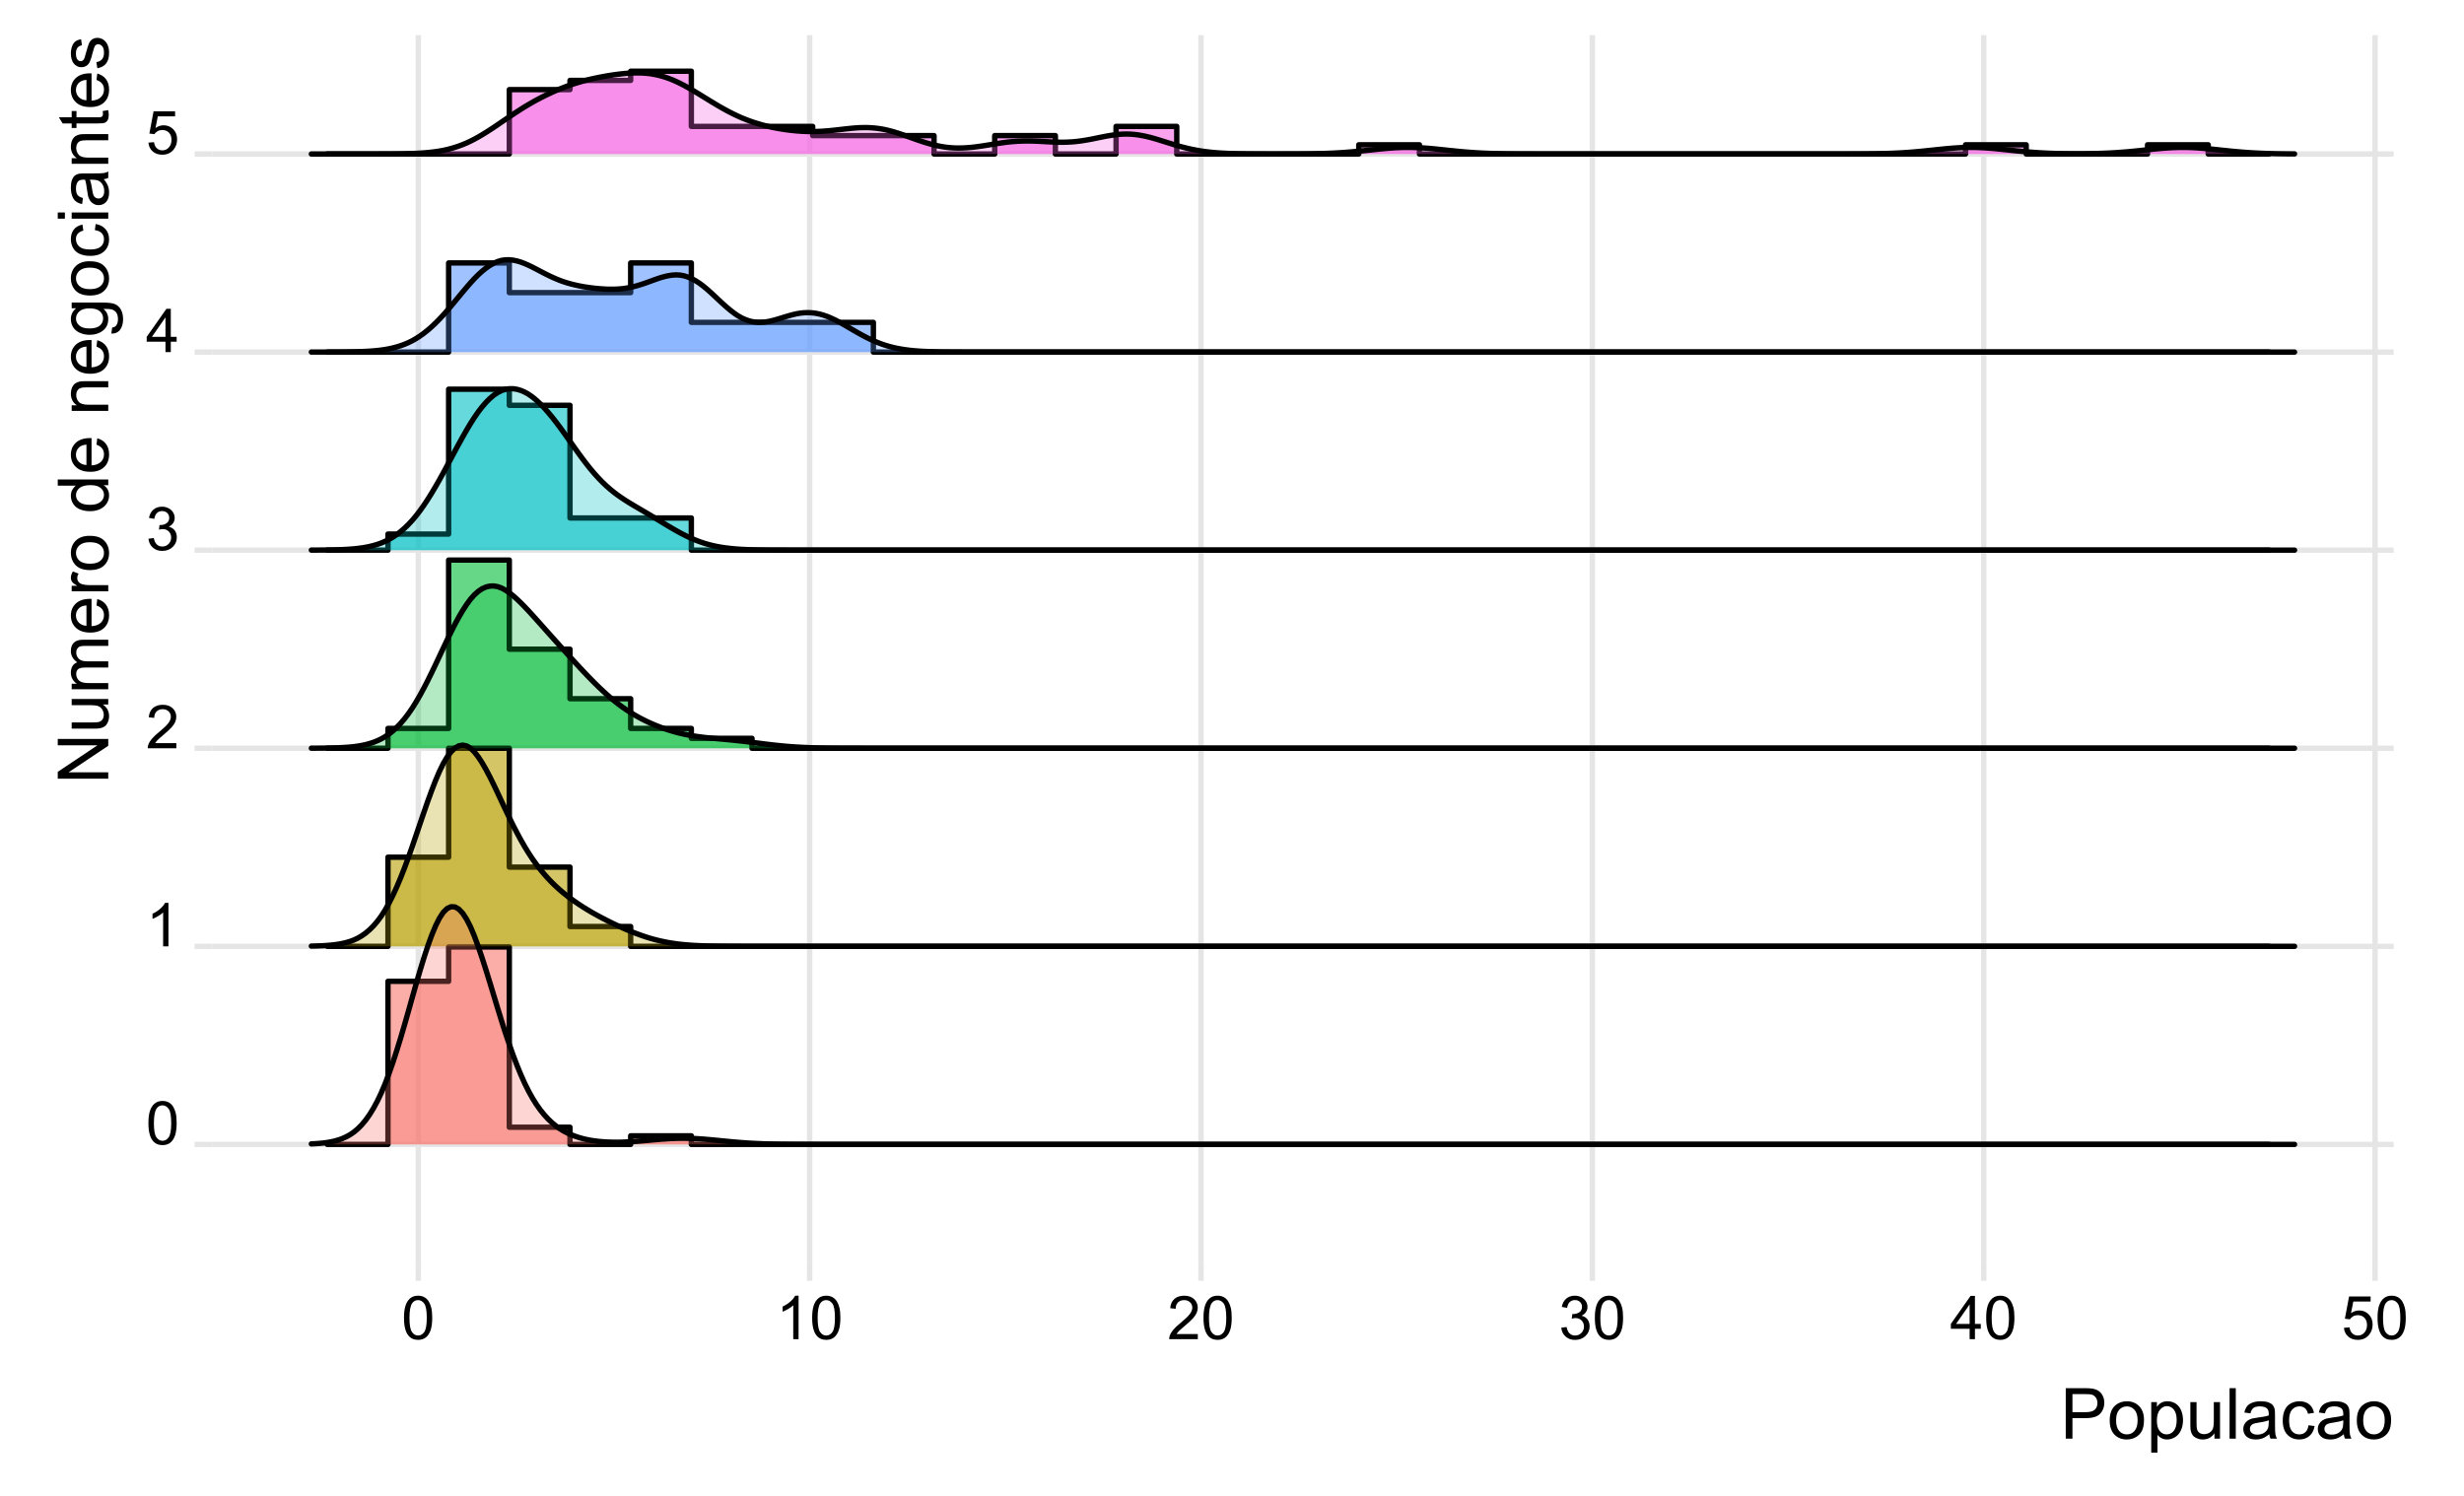 <?xml version="1.0" encoding="UTF-8"?>
<svg xmlns="http://www.w3.org/2000/svg" xmlns:xlink="http://www.w3.org/1999/xlink" width="489pt" height="297pt" viewBox="0 0 489 297" version="1.1">
<defs>
<g>
<symbol overflow="visible" id="glyph0-0">
<path style="stroke:none;" d="M 1.5 0 L 1.5 -7.5 L 7.5 -7.5 L 7.5 0 Z M 1.688 -0.188 L 7.312 -0.188 L 7.312 -7.312 L 1.688 -7.312 Z M 1.688 -0.188 "/>
</symbol>
<symbol overflow="visible" id="glyph0-1">
<path style="stroke:none;" d="M 0.496 -4.234 C 0.492 -5.246 0.598 -6.062 0.809 -6.688 C 1.02 -7.305 1.328 -7.785 1.742 -8.121 C 2.148 -8.457 2.668 -8.625 3.297 -8.625 C 3.754 -8.625 4.156 -8.531 4.508 -8.344 C 4.852 -8.156 5.141 -7.887 5.371 -7.543 C 5.594 -7.191 5.77 -6.766 5.902 -6.266 C 6.027 -5.758 6.094 -5.082 6.098 -4.234 C 6.094 -3.223 5.988 -2.41 5.785 -1.793 C 5.574 -1.176 5.266 -0.695 4.859 -0.359 C 4.445 -0.023 3.926 0.141 3.297 0.145 C 2.465 0.141 1.816 -0.152 1.348 -0.742 C 0.777 -1.457 0.492 -2.621 0.496 -4.234 Z M 1.582 -4.234 C 1.582 -2.824 1.746 -1.887 2.074 -1.418 C 2.402 -0.949 2.809 -0.715 3.297 -0.719 C 3.777 -0.715 4.184 -0.949 4.52 -1.422 C 4.848 -1.887 5.016 -2.824 5.016 -4.234 C 5.016 -5.645 4.848 -6.582 4.52 -7.051 C 4.184 -7.512 3.773 -7.746 3.285 -7.75 C 2.797 -7.746 2.41 -7.543 2.125 -7.137 C 1.762 -6.613 1.582 -5.645 1.582 -4.234 Z M 1.582 -4.234 "/>
</symbol>
<symbol overflow="visible" id="glyph0-2">
<path style="stroke:none;" d="M 4.469 0 L 3.414 0 L 3.414 -6.719 C 3.16 -6.473 2.828 -6.23 2.414 -5.992 C 2 -5.746 1.629 -5.566 1.305 -5.449 L 1.305 -6.469 C 1.895 -6.742 2.41 -7.074 2.852 -7.473 C 3.293 -7.863 3.605 -8.25 3.789 -8.625 L 4.469 -8.625 Z M 4.469 0 "/>
</symbol>
<symbol overflow="visible" id="glyph0-3">
<path style="stroke:none;" d="M 6.039 -1.012 L 6.039 0 L 0.363 0 C 0.355 -0.25 0.395 -0.492 0.484 -0.73 C 0.629 -1.117 0.859 -1.5 1.18 -1.875 C 1.492 -2.25 1.953 -2.684 2.559 -3.176 C 3.492 -3.941 4.125 -4.547 4.453 -4.992 C 4.781 -5.438 4.945 -5.859 4.945 -6.262 C 4.945 -6.68 4.793 -7.031 4.496 -7.32 C 4.191 -7.602 3.805 -7.746 3.328 -7.75 C 2.82 -7.746 2.414 -7.594 2.109 -7.293 C 1.805 -6.984 1.648 -6.562 1.645 -6.027 L 0.562 -6.141 C 0.633 -6.945 0.91 -7.559 1.398 -7.988 C 1.879 -8.41 2.531 -8.625 3.352 -8.625 C 4.172 -8.625 4.82 -8.395 5.305 -7.938 C 5.781 -7.48 6.023 -6.914 6.027 -6.238 C 6.023 -5.891 5.953 -5.551 5.816 -5.223 C 5.672 -4.887 5.438 -4.539 5.117 -4.176 C 4.789 -3.805 4.25 -3.301 3.492 -2.664 C 2.859 -2.129 2.453 -1.77 2.273 -1.582 C 2.094 -1.395 1.945 -1.203 1.828 -1.012 Z M 6.039 -1.012 "/>
</symbol>
<symbol overflow="visible" id="glyph0-4">
<path style="stroke:none;" d="M 0.504 -2.266 L 1.559 -2.406 C 1.676 -1.809 1.879 -1.379 2.176 -1.113 C 2.465 -0.848 2.82 -0.715 3.238 -0.719 C 3.734 -0.715 4.152 -0.887 4.496 -1.234 C 4.832 -1.574 5.004 -2 5.008 -2.512 C 5.004 -2.992 4.844 -3.391 4.531 -3.711 C 4.211 -4.023 3.812 -4.184 3.328 -4.184 C 3.125 -4.184 2.875 -4.145 2.582 -4.066 L 2.699 -4.992 C 2.766 -4.984 2.824 -4.98 2.871 -4.98 C 3.316 -4.98 3.719 -5.098 4.082 -5.332 C 4.438 -5.566 4.617 -5.926 4.621 -6.414 C 4.617 -6.801 4.484 -7.121 4.227 -7.375 C 3.961 -7.629 3.625 -7.758 3.215 -7.758 C 2.805 -7.758 2.465 -7.629 2.191 -7.371 C 1.918 -7.113 1.742 -6.727 1.664 -6.211 L 0.609 -6.398 C 0.734 -7.102 1.023 -7.648 1.484 -8.039 C 1.938 -8.43 2.508 -8.625 3.191 -8.625 C 3.656 -8.625 4.086 -8.523 4.484 -8.32 C 4.875 -8.117 5.18 -7.84 5.391 -7.496 C 5.602 -7.145 5.707 -6.777 5.707 -6.391 C 5.707 -6.02 5.605 -5.684 5.406 -5.379 C 5.207 -5.074 4.914 -4.832 4.523 -4.652 C 5.031 -4.535 5.426 -4.289 5.707 -3.922 C 5.988 -3.547 6.129 -3.086 6.129 -2.535 C 6.129 -1.781 5.855 -1.145 5.309 -0.629 C 4.762 -0.105 4.07 0.152 3.234 0.152 C 2.477 0.152 1.848 -0.07 1.355 -0.52 C 0.855 -0.969 0.574 -1.551 0.504 -2.266 Z M 0.504 -2.266 "/>
</symbol>
<symbol overflow="visible" id="glyph0-5">
<path style="stroke:none;" d="M 3.879 0 L 3.879 -2.055 L 0.152 -2.055 L 0.152 -3.023 L 4.07 -8.59 L 4.934 -8.59 L 4.934 -3.023 L 6.094 -3.023 L 6.094 -2.055 L 4.934 -2.055 L 4.934 0 Z M 3.879 -3.023 L 3.879 -6.895 L 1.188 -3.023 Z M 3.879 -3.023 "/>
</symbol>
<symbol overflow="visible" id="glyph0-6">
<path style="stroke:none;" d="M 0.496 -2.25 L 1.605 -2.344 C 1.684 -1.805 1.871 -1.398 2.176 -1.125 C 2.473 -0.852 2.836 -0.715 3.258 -0.719 C 3.766 -0.715 4.195 -0.906 4.547 -1.293 C 4.898 -1.672 5.074 -2.18 5.074 -2.816 C 5.074 -3.414 4.902 -3.887 4.566 -4.238 C 4.223 -4.582 3.781 -4.758 3.238 -4.762 C 2.898 -4.758 2.594 -4.68 2.32 -4.531 C 2.047 -4.375 1.832 -4.176 1.676 -3.93 L 0.684 -4.059 L 1.516 -8.473 L 5.789 -8.473 L 5.789 -7.465 L 2.359 -7.465 L 1.898 -5.156 C 2.414 -5.516 2.953 -5.695 3.52 -5.695 C 4.266 -5.695 4.898 -5.434 5.418 -4.914 C 5.93 -4.395 6.188 -3.727 6.191 -2.91 C 6.188 -2.133 5.961 -1.461 5.512 -0.895 C 4.961 -0.203 4.211 0.141 3.258 0.145 C 2.477 0.141 1.836 -0.074 1.344 -0.508 C 0.844 -0.941 0.562 -1.523 0.496 -2.25 Z M 0.496 -2.25 "/>
</symbol>
<symbol overflow="visible" id="glyph1-0">
<path style="stroke:none;" d="M 1.75 0 L 1.75 -8.75 L 8.75 -8.75 L 8.75 0 Z M 1.969 -0.219 L 8.531 -0.219 L 8.531 -8.531 L 1.969 -8.531 Z M 1.969 -0.219 "/>
</symbol>
<symbol overflow="visible" id="glyph1-1">
<path style="stroke:none;" d="M 1.078 0 L 1.078 -10.023 L 4.859 -10.023 C 5.523 -10.02 6.031 -9.988 6.383 -9.926 C 6.875 -9.844 7.289 -9.688 7.621 -9.457 C 7.953 -9.227 8.223 -8.902 8.426 -8.488 C 8.629 -8.07 8.73 -7.617 8.73 -7.125 C 8.73 -6.27 8.457 -5.547 7.914 -4.957 C 7.371 -4.367 6.391 -4.07 4.977 -4.074 L 2.406 -4.074 L 2.406 0 Z M 2.406 -5.258 L 4.996 -5.258 C 5.852 -5.254 6.461 -5.414 6.82 -5.734 C 7.18 -6.051 7.359 -6.5 7.363 -7.082 C 7.359 -7.5 7.254 -7.859 7.043 -8.156 C 6.832 -8.453 6.551 -8.648 6.207 -8.75 C 5.98 -8.805 5.57 -8.836 4.969 -8.84 L 2.406 -8.84 Z M 2.406 -5.258 "/>
</symbol>
<symbol overflow="visible" id="glyph1-2">
<path style="stroke:none;" d="M 0.465 -3.629 C 0.461 -4.973 0.836 -5.969 1.586 -6.617 C 2.207 -7.148 2.969 -7.418 3.867 -7.422 C 4.867 -7.418 5.684 -7.09 6.316 -6.441 C 6.949 -5.785 7.266 -4.883 7.266 -3.734 C 7.266 -2.797 7.125 -2.062 6.844 -1.527 C 6.562 -0.992 6.152 -0.578 5.621 -0.281 C 5.082 0.016 4.5 0.164 3.867 0.164 C 2.852 0.164 2.027 -0.16 1.402 -0.812 C 0.773 -1.461 0.461 -2.398 0.465 -3.629 Z M 1.73 -3.629 C 1.727 -2.695 1.93 -2 2.336 -1.539 C 2.738 -1.074 3.25 -0.844 3.867 -0.848 C 4.477 -0.844 4.984 -1.074 5.391 -1.543 C 5.797 -2.004 6 -2.715 6 -3.672 C 6 -4.566 5.793 -5.246 5.387 -5.711 C 4.977 -6.172 4.473 -6.402 3.867 -6.406 C 3.25 -6.402 2.738 -6.172 2.336 -5.715 C 1.93 -5.25 1.727 -4.555 1.73 -3.629 Z M 1.73 -3.629 "/>
</symbol>
<symbol overflow="visible" id="glyph1-3">
<path style="stroke:none;" d="M 0.922 2.781 L 0.922 -7.258 L 2.043 -7.258 L 2.043 -6.316 C 2.305 -6.684 2.602 -6.957 2.938 -7.145 C 3.266 -7.324 3.672 -7.418 4.148 -7.422 C 4.766 -7.418 5.312 -7.258 5.789 -6.945 C 6.262 -6.625 6.617 -6.176 6.863 -5.594 C 7.102 -5.012 7.223 -4.375 7.227 -3.684 C 7.223 -2.938 7.09 -2.27 6.824 -1.676 C 6.555 -1.082 6.168 -0.625 5.664 -0.309 C 5.152 0.008 4.617 0.164 4.062 0.164 C 3.648 0.164 3.281 0.078 2.957 -0.094 C 2.629 -0.266 2.359 -0.484 2.152 -0.75 L 2.152 2.781 Z M 2.039 -3.59 C 2.039 -2.652 2.227 -1.961 2.605 -1.516 C 2.98 -1.066 3.438 -0.844 3.977 -0.848 C 4.52 -0.844 4.988 -1.074 5.383 -1.539 C 5.77 -2 5.965 -2.719 5.969 -3.691 C 5.965 -4.613 5.773 -5.305 5.398 -5.77 C 5.016 -6.227 4.562 -6.457 4.031 -6.461 C 3.508 -6.457 3.043 -6.211 2.641 -5.727 C 2.238 -5.234 2.039 -4.523 2.039 -3.59 Z M 2.039 -3.59 "/>
</symbol>
<symbol overflow="visible" id="glyph1-4">
<path style="stroke:none;" d="M 5.68 0 L 5.68 -1.066 C 5.109 -0.246 4.344 0.164 3.375 0.164 C 2.945 0.164 2.543 0.082 2.176 -0.082 C 1.801 -0.246 1.527 -0.449 1.348 -0.699 C 1.168 -0.945 1.039 -1.25 0.969 -1.613 C 0.914 -1.852 0.891 -2.234 0.895 -2.762 L 0.895 -7.258 L 2.125 -7.258 L 2.125 -3.234 C 2.121 -2.59 2.148 -2.156 2.203 -1.934 C 2.277 -1.609 2.438 -1.355 2.691 -1.172 C 2.941 -0.984 3.254 -0.891 3.625 -0.895 C 3.988 -0.891 4.332 -0.984 4.66 -1.176 C 4.98 -1.363 5.211 -1.621 5.348 -1.949 C 5.48 -2.273 5.547 -2.746 5.551 -3.371 L 5.551 -7.258 L 6.781 -7.258 L 6.781 0 Z M 5.68 0 "/>
</symbol>
<symbol overflow="visible" id="glyph1-5">
<path style="stroke:none;" d="M 0.895 0 L 0.895 -10.023 L 2.125 -10.023 L 2.125 0 Z M 0.895 0 "/>
</symbol>
<symbol overflow="visible" id="glyph1-6">
<path style="stroke:none;" d="M 5.66 -0.895 C 5.203 -0.504 4.762 -0.23 4.344 -0.074 C 3.918 0.086 3.469 0.164 2.988 0.164 C 2.188 0.164 1.574 -0.027 1.148 -0.418 C 0.719 -0.805 0.504 -1.305 0.508 -1.914 C 0.504 -2.266 0.586 -2.59 0.75 -2.887 C 0.91 -3.18 1.121 -3.414 1.383 -3.594 C 1.645 -3.77 1.938 -3.906 2.27 -4 C 2.508 -4.059 2.875 -4.121 3.363 -4.184 C 4.355 -4.301 5.086 -4.441 5.559 -4.609 C 5.559 -4.773 5.559 -4.879 5.562 -4.93 C 5.559 -5.426 5.445 -5.781 5.215 -5.988 C 4.898 -6.266 4.43 -6.402 3.812 -6.406 C 3.23 -6.402 2.805 -6.301 2.531 -6.102 C 2.254 -5.895 2.051 -5.535 1.922 -5.023 L 0.719 -5.188 C 0.824 -5.699 1.004 -6.117 1.258 -6.434 C 1.504 -6.75 1.867 -6.992 2.344 -7.164 C 2.816 -7.332 3.363 -7.418 3.992 -7.422 C 4.609 -7.418 5.113 -7.344 5.504 -7.203 C 5.887 -7.055 6.172 -6.871 6.359 -6.652 C 6.539 -6.43 6.668 -6.152 6.742 -5.816 C 6.777 -5.605 6.797 -5.227 6.801 -4.684 L 6.801 -3.043 C 6.797 -1.895 6.824 -1.172 6.879 -0.871 C 6.934 -0.566 7.035 -0.277 7.191 0 L 5.906 0 C 5.777 -0.254 5.695 -0.551 5.66 -0.895 Z M 5.559 -3.645 C 5.109 -3.461 4.438 -3.305 3.547 -3.18 C 3.039 -3.105 2.684 -3.023 2.473 -2.934 C 2.262 -2.84 2.098 -2.707 1.988 -2.531 C 1.871 -2.355 1.816 -2.16 1.82 -1.949 C 1.816 -1.617 1.941 -1.344 2.191 -1.129 C 2.438 -0.906 2.801 -0.797 3.281 -0.801 C 3.754 -0.797 4.176 -0.898 4.547 -1.109 C 4.914 -1.312 5.184 -1.598 5.359 -1.961 C 5.488 -2.238 5.555 -2.648 5.559 -3.191 Z M 5.559 -3.645 "/>
</symbol>
<symbol overflow="visible" id="glyph1-7">
<path style="stroke:none;" d="M 5.66 -2.66 L 6.871 -2.5 C 6.734 -1.664 6.395 -1.012 5.855 -0.543 C 5.309 -0.07 4.641 0.164 3.848 0.164 C 2.852 0.164 2.055 -0.16 1.453 -0.809 C 0.848 -1.457 0.543 -2.387 0.547 -3.602 C 0.543 -4.383 0.676 -5.07 0.938 -5.66 C 1.195 -6.246 1.59 -6.684 2.121 -6.98 C 2.652 -7.27 3.23 -7.418 3.855 -7.422 C 4.645 -7.418 5.289 -7.219 5.789 -6.824 C 6.289 -6.422 6.609 -5.855 6.754 -5.125 L 5.559 -4.941 C 5.441 -5.426 5.238 -5.793 4.953 -6.043 C 4.66 -6.285 4.312 -6.41 3.902 -6.414 C 3.281 -6.41 2.777 -6.188 2.391 -5.746 C 2.004 -5.297 1.809 -4.594 1.812 -3.637 C 1.809 -2.656 1.996 -1.945 2.371 -1.508 C 2.742 -1.062 3.23 -0.844 3.836 -0.848 C 4.316 -0.844 4.719 -0.992 5.043 -1.289 C 5.367 -1.586 5.574 -2.043 5.66 -2.66 Z M 5.66 -2.66 "/>
</symbol>
<symbol overflow="visible" id="glyph2-0">
<path style="stroke:none;" d="M 0 -1.75 L -8.75 -1.75 L -8.75 -8.75 L 0 -8.75 Z M -0.219 -1.969 L -0.219 -8.531 L -8.531 -8.531 L -8.531 -1.969 Z M -0.219 -1.969 "/>
</symbol>
<symbol overflow="visible" id="glyph2-1">
<path style="stroke:none;" d="M 0 -1.066 L -10.023 -1.066 L -10.023 -2.426 L -2.152 -7.691 L -10.023 -7.691 L -10.023 -8.961 L 0 -8.961 L 0 -7.602 L -7.875 -2.34 L 0 -2.336 Z M 0 -1.066 "/>
</symbol>
<symbol overflow="visible" id="glyph2-2">
<path style="stroke:none;" d="M 0 -5.68 L -1.066 -5.68 C -0.246 -5.109 0.164 -4.344 0.164 -3.375 C 0.164 -2.945 0.082 -2.543 -0.082 -2.176 C -0.246 -1.801 -0.449 -1.527 -0.699 -1.348 C -0.945 -1.168 -1.25 -1.043 -1.613 -0.973 C -1.852 -0.918 -2.234 -0.891 -2.762 -0.895 L -7.258 -0.895 L -7.258 -2.125 L -3.234 -2.125 C -2.59 -2.121 -2.156 -2.148 -1.934 -2.203 C -1.609 -2.277 -1.355 -2.438 -1.172 -2.691 C -0.984 -2.941 -0.891 -3.254 -0.895 -3.625 C -0.891 -3.988 -0.984 -4.332 -1.176 -4.66 C -1.363 -4.98 -1.621 -5.211 -1.949 -5.348 C -2.273 -5.48 -2.746 -5.547 -3.371 -5.551 L -7.258 -5.551 L -7.258 -6.781 L 0 -6.781 Z M 0 -5.68 "/>
</symbol>
<symbol overflow="visible" id="glyph2-3">
<path style="stroke:none;" d="M 0 -0.922 L -7.258 -0.922 L -7.258 -2.023 L -6.242 -2.023 C -6.594 -2.25 -6.879 -2.555 -7.098 -2.934 C -7.309 -3.309 -7.418 -3.738 -7.422 -4.227 C -7.418 -4.758 -7.305 -5.199 -7.086 -5.547 C -6.859 -5.887 -6.551 -6.129 -6.152 -6.273 C -6.996 -6.848 -7.418 -7.594 -7.422 -8.516 C -7.418 -9.234 -7.219 -9.789 -6.824 -10.176 C -6.422 -10.562 -5.809 -10.758 -4.984 -10.758 L 0 -10.758 L 0 -9.535 L -4.574 -9.535 C -5.062 -9.531 -5.418 -9.492 -5.637 -9.414 C -5.852 -9.332 -6.023 -9.188 -6.156 -8.98 C -6.285 -8.77 -6.352 -8.523 -6.355 -8.242 C -6.352 -7.73 -6.184 -7.309 -5.848 -6.973 C -5.508 -6.637 -4.965 -6.469 -4.219 -6.469 L 0 -6.469 L 0 -5.234 L -4.719 -5.234 C -5.262 -5.23 -5.672 -5.133 -5.949 -4.934 C -6.219 -4.73 -6.355 -4.402 -6.359 -3.953 C -6.355 -3.605 -6.266 -3.285 -6.086 -2.992 C -5.902 -2.695 -5.637 -2.48 -5.285 -2.352 C -4.934 -2.215 -4.426 -2.148 -3.766 -2.152 L 0 -2.152 Z M 0 -0.922 "/>
</symbol>
<symbol overflow="visible" id="glyph2-4">
<path style="stroke:none;" d="M -2.336 -5.891 L -2.18 -7.164 C -1.438 -6.961 -0.859 -6.59 -0.449 -6.047 C -0.039 -5.504 0.164 -4.812 0.164 -3.973 C 0.164 -2.91 -0.16 -2.066 -0.816 -1.445 C -1.465 -0.82 -2.383 -0.508 -3.57 -0.512 C -4.785 -0.508 -5.734 -0.824 -6.41 -1.453 C -7.082 -2.082 -7.418 -2.898 -7.422 -3.902 C -7.418 -4.871 -7.086 -5.664 -6.43 -6.281 C -5.766 -6.895 -4.84 -7.199 -3.645 -7.203 C -3.57 -7.199 -3.461 -7.199 -3.316 -7.199 L -3.316 -1.785 C -2.516 -1.828 -1.902 -2.055 -1.48 -2.461 C -1.055 -2.867 -0.844 -3.371 -0.848 -3.977 C -0.844 -4.426 -0.961 -4.812 -1.203 -5.133 C -1.438 -5.453 -1.816 -5.703 -2.336 -5.891 Z M -4.328 -1.852 L -4.328 -5.906 C -4.934 -5.852 -5.391 -5.695 -5.703 -5.441 C -6.172 -5.047 -6.41 -4.539 -6.414 -3.918 C -6.41 -3.352 -6.219 -2.875 -5.844 -2.492 C -5.461 -2.102 -4.957 -1.891 -4.328 -1.852 Z M -4.328 -1.852 "/>
</symbol>
<symbol overflow="visible" id="glyph2-5">
<path style="stroke:none;" d="M 0 -0.91 L -7.258 -0.91 L -7.258 -2.016 L -6.16 -2.016 C -6.668 -2.297 -7.008 -2.559 -7.176 -2.801 C -7.336 -3.039 -7.418 -3.301 -7.422 -3.59 C -7.418 -4 -7.285 -4.422 -7.027 -4.852 L -5.887 -4.43 C -6.062 -4.129 -6.152 -3.828 -6.152 -3.527 C -6.152 -3.258 -6.07 -3.016 -5.91 -2.801 C -5.746 -2.586 -5.52 -2.434 -5.234 -2.344 C -4.793 -2.207 -4.316 -2.137 -3.801 -2.141 L 0 -2.141 Z M 0 -0.91 "/>
</symbol>
<symbol overflow="visible" id="glyph2-6">
<path style="stroke:none;" d="M -3.629 -0.465 C -4.973 -0.461 -5.969 -0.836 -6.617 -1.586 C -7.148 -2.207 -7.418 -2.969 -7.422 -3.871 C -7.418 -4.867 -7.09 -5.684 -6.441 -6.316 C -5.785 -6.949 -4.883 -7.266 -3.73 -7.266 C -2.797 -7.266 -2.062 -7.125 -1.527 -6.844 C -0.988 -6.562 -0.57 -6.152 -0.277 -5.621 C 0.02 -5.082 0.164 -4.5 0.164 -3.867 C 0.164 -2.852 -0.16 -2.027 -0.812 -1.402 C -1.461 -0.773 -2.398 -0.461 -3.629 -0.465 Z M -3.629 -1.73 C -2.695 -1.727 -2 -1.93 -1.539 -2.336 C -1.074 -2.738 -0.844 -3.25 -0.848 -3.867 C -0.844 -4.477 -1.074 -4.984 -1.543 -5.391 C -2.004 -5.797 -2.715 -6 -3.672 -6 C -4.566 -6 -5.246 -5.793 -5.711 -5.387 C -6.172 -4.977 -6.402 -4.473 -6.406 -3.871 C -6.402 -3.25 -6.172 -2.738 -5.715 -2.336 C -5.25 -1.93 -4.555 -1.727 -3.629 -1.73 Z M -3.629 -1.73 "/>
</symbol>
<symbol overflow="visible" id="glyph2-7">
<path style="stroke:none;" d=""/>
</symbol>
<symbol overflow="visible" id="glyph2-8">
<path style="stroke:none;" d="M 0 -5.633 L -0.914 -5.633 C -0.195 -5.168 0.164 -4.492 0.164 -3.602 C 0.164 -3.02 0.008 -2.488 -0.312 -2.004 C -0.629 -1.52 -1.074 -1.145 -1.648 -0.879 C -2.219 -0.613 -2.879 -0.48 -3.625 -0.48 C -4.348 -0.48 -5.004 -0.598 -5.594 -0.84 C -6.184 -1.078 -6.637 -1.441 -6.949 -1.926 C -7.262 -2.406 -7.418 -2.945 -7.422 -3.547 C -7.418 -3.98 -7.324 -4.371 -7.145 -4.715 C -6.957 -5.055 -6.719 -5.332 -6.426 -5.551 L -10.023 -5.551 L -10.023 -6.773 L 0 -6.773 Z M -3.625 -1.742 C -2.691 -1.738 -1.996 -1.934 -1.535 -2.328 C -1.074 -2.719 -0.844 -3.184 -0.848 -3.719 C -0.844 -4.254 -1.062 -4.711 -1.508 -5.086 C -1.945 -5.461 -2.617 -5.648 -3.52 -5.652 C -4.512 -5.648 -5.242 -5.457 -5.707 -5.078 C -6.172 -4.691 -6.402 -4.219 -6.406 -3.664 C -6.402 -3.113 -6.18 -2.656 -5.734 -2.293 C -5.285 -1.922 -4.582 -1.738 -3.625 -1.742 Z M -3.625 -1.742 "/>
</symbol>
<symbol overflow="visible" id="glyph2-9">
<path style="stroke:none;" d="M 0 -0.922 L -7.258 -0.922 L -7.258 -2.031 L -6.227 -2.031 C -7.02 -2.562 -7.418 -3.332 -7.422 -4.34 C -7.418 -4.773 -7.34 -5.176 -7.188 -5.547 C -7.027 -5.91 -6.82 -6.184 -6.57 -6.371 C -6.312 -6.551 -6.012 -6.68 -5.66 -6.754 C -5.434 -6.797 -5.035 -6.82 -4.465 -6.82 L 0 -6.82 L 0 -5.594 L -4.414 -5.594 C -4.914 -5.59 -5.289 -5.543 -5.539 -5.449 C -5.785 -5.352 -5.984 -5.18 -6.137 -4.938 C -6.281 -4.691 -6.355 -4.406 -6.359 -4.082 C -6.355 -3.555 -6.191 -3.102 -5.859 -2.723 C -5.523 -2.34 -4.891 -2.148 -3.965 -2.152 L 0 -2.152 Z M 0 -0.922 "/>
</symbol>
<symbol overflow="visible" id="glyph2-10">
<path style="stroke:none;" d="M 0.602 -0.695 L 0.781 -1.895 C 1.145 -1.941 1.414 -2.082 1.586 -2.312 C 1.812 -2.613 1.926 -3.031 1.93 -3.562 C 1.926 -4.129 1.812 -4.566 1.586 -4.879 C 1.355 -5.188 1.035 -5.398 0.629 -5.508 C 0.375 -5.57 -0.148 -5.598 -0.949 -5.598 C -0.316 -5.059 0 -4.391 0 -3.59 C 0 -2.59 -0.359 -1.816 -1.078 -1.273 C -1.797 -0.723 -2.66 -0.449 -3.672 -0.453 C -4.363 -0.449 -5.004 -0.574 -5.59 -0.828 C -6.176 -1.074 -6.625 -1.438 -6.945 -1.918 C -7.258 -2.391 -7.418 -2.953 -7.422 -3.598 C -7.418 -4.453 -7.07 -5.156 -6.383 -5.715 L -7.258 -5.715 L -7.258 -6.852 L -0.984 -6.852 C 0.145 -6.848 0.945 -6.734 1.418 -6.504 C 1.887 -6.273 2.258 -5.906 2.535 -5.41 C 2.805 -4.91 2.941 -4.297 2.945 -3.57 C 2.941 -2.699 2.746 -2 2.359 -1.469 C 1.969 -0.934 1.383 -0.676 0.602 -0.695 Z M -3.758 -1.715 C -2.805 -1.711 -2.113 -1.898 -1.676 -2.281 C -1.238 -2.656 -1.02 -3.133 -1.02 -3.703 C -1.02 -4.27 -1.234 -4.742 -1.672 -5.129 C -2.102 -5.508 -2.785 -5.699 -3.719 -5.703 C -4.605 -5.699 -5.273 -5.504 -5.727 -5.109 C -6.176 -4.715 -6.402 -4.238 -6.406 -3.684 C -6.402 -3.133 -6.18 -2.668 -5.738 -2.289 C -5.289 -1.902 -4.629 -1.711 -3.758 -1.715 Z M -3.758 -1.715 "/>
</symbol>
<symbol overflow="visible" id="glyph2-11">
<path style="stroke:none;" d="M -2.66 -5.66 L -2.5 -6.871 C -1.664 -6.734 -1.012 -6.395 -0.543 -5.855 C -0.07 -5.309 0.164 -4.641 0.164 -3.848 C 0.164 -2.852 -0.16 -2.055 -0.809 -1.453 C -1.457 -0.848 -2.387 -0.543 -3.602 -0.547 C -4.383 -0.543 -5.07 -0.676 -5.66 -0.938 C -6.246 -1.195 -6.684 -1.59 -6.98 -2.121 C -7.27 -2.652 -7.418 -3.23 -7.422 -3.855 C -7.418 -4.645 -7.219 -5.289 -6.824 -5.789 C -6.422 -6.289 -5.855 -6.609 -5.125 -6.754 L -4.941 -5.559 C -5.426 -5.441 -5.793 -5.238 -6.043 -4.953 C -6.285 -4.66 -6.41 -4.312 -6.414 -3.902 C -6.41 -3.281 -6.188 -2.777 -5.746 -2.391 C -5.297 -2.004 -4.594 -1.809 -3.637 -1.812 C -2.656 -1.809 -1.945 -1.996 -1.508 -2.371 C -1.062 -2.742 -0.844 -3.23 -0.848 -3.836 C -0.844 -4.316 -0.992 -4.719 -1.289 -5.043 C -1.586 -5.367 -2.043 -5.574 -2.66 -5.66 Z M -2.66 -5.66 "/>
</symbol>
<symbol overflow="visible" id="glyph2-12">
<path style="stroke:none;" d="M -8.605 -0.93 L -10.023 -0.93 L -10.023 -2.16 L -8.605 -2.16 Z M 0 -0.93 L -7.258 -0.93 L -7.258 -2.16 L 0 -2.16 Z M 0 -0.93 "/>
</symbol>
<symbol overflow="visible" id="glyph2-13">
<path style="stroke:none;" d="M -0.895 -5.66 C -0.504 -5.203 -0.23 -4.762 -0.074 -4.344 C 0.086 -3.918 0.164 -3.469 0.164 -2.988 C 0.164 -2.188 -0.027 -1.574 -0.418 -1.148 C -0.805 -0.719 -1.305 -0.504 -1.914 -0.508 C -2.266 -0.504 -2.59 -0.586 -2.887 -0.75 C -3.18 -0.91 -3.414 -1.121 -3.594 -1.383 C -3.77 -1.645 -3.906 -1.938 -4 -2.27 C -4.059 -2.508 -4.121 -2.875 -4.184 -3.363 C -4.301 -4.355 -4.441 -5.086 -4.609 -5.559 C -4.773 -5.559 -4.879 -5.559 -4.93 -5.562 C -5.426 -5.559 -5.781 -5.445 -5.988 -5.215 C -6.266 -4.898 -6.402 -4.43 -6.406 -3.816 C -6.402 -3.23 -6.301 -2.805 -6.102 -2.531 C -5.895 -2.258 -5.535 -2.055 -5.023 -1.922 L -5.188 -0.719 C -5.699 -0.824 -6.117 -1.004 -6.434 -1.258 C -6.75 -1.504 -6.992 -1.867 -7.164 -2.344 C -7.332 -2.816 -7.418 -3.363 -7.422 -3.992 C -7.418 -4.609 -7.344 -5.113 -7.203 -5.504 C -7.055 -5.887 -6.871 -6.172 -6.652 -6.359 C -6.43 -6.539 -6.152 -6.668 -5.816 -6.742 C -5.605 -6.777 -5.227 -6.797 -4.684 -6.801 L -3.043 -6.801 C -1.895 -6.797 -1.172 -6.824 -0.871 -6.879 C -0.566 -6.934 -0.277 -7.035 0 -7.191 L 0 -5.906 C -0.254 -5.777 -0.551 -5.695 -0.895 -5.66 Z M -3.645 -5.559 C -3.461 -5.109 -3.305 -4.438 -3.18 -3.547 C -3.105 -3.039 -3.023 -2.684 -2.934 -2.473 C -2.84 -2.262 -2.707 -2.098 -2.531 -1.988 C -2.355 -1.871 -2.16 -1.816 -1.949 -1.82 C -1.617 -1.816 -1.344 -1.941 -1.129 -2.191 C -0.906 -2.438 -0.797 -2.801 -0.801 -3.281 C -0.797 -3.754 -0.898 -4.176 -1.109 -4.547 C -1.312 -4.914 -1.598 -5.184 -1.961 -5.359 C -2.238 -5.488 -2.648 -5.555 -3.191 -5.559 Z M -3.645 -5.559 "/>
</symbol>
<symbol overflow="visible" id="glyph2-14">
<path style="stroke:none;" d="M -1.102 -3.609 L -0.012 -3.789 C 0.059 -3.438 0.094 -3.129 0.098 -2.859 C 0.094 -2.41 0.027 -2.062 -0.113 -1.816 C -0.254 -1.57 -0.441 -1.395 -0.672 -1.297 C -0.902 -1.195 -1.387 -1.148 -2.125 -1.148 L -6.305 -1.148 L -6.305 -0.246 L -7.258 -0.246 L -7.258 -1.148 L -9.059 -1.148 L -9.797 -2.371 L -7.258 -2.371 L -7.258 -3.609 L -6.305 -3.609 L -6.305 -2.371 L -2.059 -2.371 C -1.703 -2.367 -1.477 -2.387 -1.379 -2.434 C -1.277 -2.473 -1.199 -2.547 -1.141 -2.648 C -1.078 -2.746 -1.047 -2.887 -1.051 -3.07 C -1.047 -3.203 -1.066 -3.383 -1.102 -3.609 Z M -1.102 -3.609 "/>
</symbol>
<symbol overflow="visible" id="glyph2-15">
<path style="stroke:none;" d="M -2.168 -0.43 L -2.359 -1.648 C -1.867 -1.711 -1.492 -1.902 -1.234 -2.219 C -0.973 -2.527 -0.844 -2.965 -0.848 -3.527 C -0.844 -4.09 -0.957 -4.508 -1.191 -4.785 C -1.418 -5.055 -1.691 -5.191 -2.004 -5.195 C -2.277 -5.191 -2.496 -5.07 -2.66 -4.832 C -2.77 -4.66 -2.906 -4.242 -3.078 -3.574 C -3.301 -2.672 -3.5 -2.047 -3.668 -1.699 C -3.832 -1.348 -4.059 -1.082 -4.355 -0.906 C -4.645 -0.723 -4.973 -0.633 -5.332 -0.637 C -5.652 -0.633 -5.949 -0.707 -6.23 -0.859 C -6.504 -1.004 -6.734 -1.207 -6.918 -1.465 C -7.055 -1.652 -7.172 -1.91 -7.273 -2.246 C -7.367 -2.574 -7.418 -2.93 -7.422 -3.309 C -7.418 -3.875 -7.336 -4.375 -7.176 -4.809 C -7.008 -5.234 -6.785 -5.551 -6.508 -5.762 C -6.227 -5.965 -5.852 -6.109 -5.387 -6.188 L -5.223 -4.984 C -5.59 -4.926 -5.883 -4.766 -6.098 -4.508 C -6.305 -4.242 -6.41 -3.875 -6.414 -3.398 C -6.41 -2.832 -6.316 -2.426 -6.133 -2.188 C -5.941 -1.941 -5.723 -1.82 -5.477 -1.824 C -5.312 -1.82 -5.168 -1.871 -5.047 -1.977 C -4.91 -2.07 -4.801 -2.23 -4.719 -2.449 C -4.668 -2.57 -4.562 -2.93 -4.402 -3.535 C -4.168 -4.402 -3.98 -5.012 -3.832 -5.355 C -3.684 -5.699 -3.465 -5.969 -3.184 -6.164 C -2.898 -6.359 -2.551 -6.457 -2.133 -6.461 C -1.719 -6.457 -1.332 -6.336 -0.973 -6.102 C -0.609 -5.859 -0.328 -5.516 -0.133 -5.066 C 0.066 -4.613 0.164 -4.102 0.164 -3.535 C 0.164 -2.586 -0.031 -1.867 -0.422 -1.375 C -0.812 -0.879 -1.395 -0.562 -2.168 -0.43 Z M -2.168 -0.43 "/>
</symbol>
</g>
<clipPath id="clip1">
  <path d="M 42.109 226 L 475.055 226 L 475.055 228 L 42.109 228 Z M 42.109 226 "/>
</clipPath>
<clipPath id="clip2">
  <path d="M 42.109 187 L 475.055 187 L 475.055 189 L 42.109 189 Z M 42.109 187 "/>
</clipPath>
<clipPath id="clip3">
  <path d="M 42.109 147 L 475.055 147 L 475.055 150 L 42.109 150 Z M 42.109 147 "/>
</clipPath>
<clipPath id="clip4">
  <path d="M 42.109 108 L 475.055 108 L 475.055 110 L 42.109 110 Z M 42.109 108 "/>
</clipPath>
<clipPath id="clip5">
  <path d="M 42.109 69 L 475.055 69 L 475.055 71 L 42.109 71 Z M 42.109 69 "/>
</clipPath>
<clipPath id="clip6">
  <path d="M 42.109 30 L 475.055 30 L 475.055 32 L 42.109 32 Z M 42.109 30 "/>
</clipPath>
<clipPath id="clip7">
  <path d="M 82 6.973 L 84 6.973 L 84 250.727 L 82 250.727 Z M 82 6.973 "/>
</clipPath>
<clipPath id="clip8">
  <path d="M 160 6.973 L 162 6.973 L 162 250.727 L 160 250.727 Z M 160 6.973 "/>
</clipPath>
<clipPath id="clip9">
  <path d="M 237 6.973 L 239 6.973 L 239 250.727 L 237 250.727 Z M 237 6.973 "/>
</clipPath>
<clipPath id="clip10">
  <path d="M 315 6.973 L 317 6.973 L 317 250.727 L 315 250.727 Z M 315 6.973 "/>
</clipPath>
<clipPath id="clip11">
  <path d="M 393 6.973 L 395 6.973 L 395 250.727 L 393 250.727 Z M 393 6.973 "/>
</clipPath>
<clipPath id="clip12">
  <path d="M 470 6.973 L 472 6.973 L 472 250.727 L 470 250.727 Z M 470 6.973 "/>
</clipPath>
</defs>
<g id="surface1">
<rect x="0" y="0" width="489" height="297" style="fill:rgb(100%,100%,100%);fill-opacity:1;stroke:none;"/>
<g clip-path="url(#clip1)" clip-rule="nonzero">
<path style="fill:none;stroke-width:1.067;stroke-linecap:butt;stroke-linejoin:round;stroke:rgb(89.804%,89.804%,89.804%);stroke-opacity:1;stroke-miterlimit:10;" d="M 42.109 227.137 L 475.051 227.137 "/>
</g>
<g clip-path="url(#clip2)" clip-rule="nonzero">
<path style="fill:none;stroke-width:1.067;stroke-linecap:butt;stroke-linejoin:round;stroke:rgb(89.804%,89.804%,89.804%);stroke-opacity:1;stroke-miterlimit:10;" d="M 42.109 187.824 L 475.051 187.824 "/>
</g>
<g clip-path="url(#clip3)" clip-rule="nonzero">
<path style="fill:none;stroke-width:1.067;stroke-linecap:butt;stroke-linejoin:round;stroke:rgb(89.804%,89.804%,89.804%);stroke-opacity:1;stroke-miterlimit:10;" d="M 42.109 148.508 L 475.051 148.508 "/>
</g>
<g clip-path="url(#clip4)" clip-rule="nonzero">
<path style="fill:none;stroke-width:1.067;stroke-linecap:butt;stroke-linejoin:round;stroke:rgb(89.804%,89.804%,89.804%);stroke-opacity:1;stroke-miterlimit:10;" d="M 42.109 109.191 L 475.051 109.191 "/>
</g>
<g clip-path="url(#clip5)" clip-rule="nonzero">
<path style="fill:none;stroke-width:1.067;stroke-linecap:butt;stroke-linejoin:round;stroke:rgb(89.804%,89.804%,89.804%);stroke-opacity:1;stroke-miterlimit:10;" d="M 42.109 69.879 L 475.051 69.879 "/>
</g>
<g clip-path="url(#clip6)" clip-rule="nonzero">
<path style="fill:none;stroke-width:1.067;stroke-linecap:butt;stroke-linejoin:round;stroke:rgb(89.804%,89.804%,89.804%);stroke-opacity:1;stroke-miterlimit:10;" d="M 42.109 30.562 L 475.051 30.562 "/>
</g>
<g clip-path="url(#clip7)" clip-rule="nonzero">
<path style="fill:none;stroke-width:1.067;stroke-linecap:butt;stroke-linejoin:round;stroke:rgb(89.804%,89.804%,89.804%);stroke-opacity:1;stroke-miterlimit:10;" d="M 83.016 250.727 L 83.016 6.973 "/>
</g>
<g clip-path="url(#clip8)" clip-rule="nonzero">
<path style="fill:none;stroke-width:1.067;stroke-linecap:butt;stroke-linejoin:round;stroke:rgb(89.804%,89.804%,89.804%);stroke-opacity:1;stroke-miterlimit:10;" d="M 160.684 250.727 L 160.684 6.973 "/>
</g>
<g clip-path="url(#clip9)" clip-rule="nonzero">
<path style="fill:none;stroke-width:1.067;stroke-linecap:butt;stroke-linejoin:round;stroke:rgb(89.804%,89.804%,89.804%);stroke-opacity:1;stroke-miterlimit:10;" d="M 238.348 250.727 L 238.348 6.973 "/>
</g>
<g clip-path="url(#clip10)" clip-rule="nonzero">
<path style="fill:none;stroke-width:1.067;stroke-linecap:butt;stroke-linejoin:round;stroke:rgb(89.804%,89.804%,89.804%);stroke-opacity:1;stroke-miterlimit:10;" d="M 316.016 250.727 L 316.016 6.973 "/>
</g>
<g clip-path="url(#clip11)" clip-rule="nonzero">
<path style="fill:none;stroke-width:1.067;stroke-linecap:butt;stroke-linejoin:round;stroke:rgb(89.804%,89.804%,89.804%);stroke-opacity:1;stroke-miterlimit:10;" d="M 393.68 250.727 L 393.68 6.973 "/>
</g>
<g clip-path="url(#clip12)" clip-rule="nonzero">
<path style="fill:none;stroke-width:1.067;stroke-linecap:butt;stroke-linejoin:round;stroke:rgb(89.804%,89.804%,89.804%);stroke-opacity:1;stroke-miterlimit:10;" d="M 471.348 250.727 L 471.348 6.973 "/>
</g>
<path style=" stroke:none;fill-rule:nonzero;fill:rgb(96.078%,39.216%,89.02%);fill-opacity:0.6;" d="M 64.953 30.562 L 101.078 30.562 L 101.078 17.785 L 113.121 17.785 L 113.121 15.961 L 125.16 15.961 L 125.16 14.137 L 137.203 14.137 L 137.203 25.086 L 161.285 25.086 L 161.285 26.914 L 185.367 26.914 L 185.367 30.562 L 197.41 30.562 L 197.41 26.914 L 209.449 26.914 L 209.453 30.562 L 221.492 30.562 L 221.492 25.086 L 233.535 25.086 L 233.535 30.562 L 269.66 30.562 L 269.66 28.738 L 281.699 28.738 L 281.699 30.562 L 390.074 30.562 L 390.074 28.738 L 402.113 28.738 L 402.113 30.562 L 426.199 30.562 L 426.199 28.738 L 438.238 28.738 L 438.238 30.562 L 450.281 30.562 Z M 64.953 30.562 "/>
<path style="fill:none;stroke-width:1.067;stroke-linecap:round;stroke-linejoin:round;stroke:rgb(0%,0%,0%);stroke-opacity:1;stroke-miterlimit:10;" d="M 64.953 30.562 L 101.078 30.562 L 101.078 17.785 L 113.121 17.785 L 113.121 15.961 L 125.16 15.961 L 125.16 14.137 L 137.203 14.137 L 137.203 25.086 L 161.285 25.086 L 161.285 26.914 L 185.367 26.914 L 185.367 30.562 L 197.41 30.562 L 197.41 26.914 L 209.449 26.914 L 209.453 30.562 L 221.492 30.562 L 221.492 25.086 L 233.535 25.086 L 233.535 30.562 L 269.66 30.562 L 269.66 28.738 L 281.699 28.738 L 281.699 30.562 L 390.074 30.562 L 390.074 28.738 L 402.113 28.738 L 402.113 30.562 L 426.199 30.562 L 426.199 28.738 L 438.238 28.738 L 438.238 30.562 L 450.281 30.562 "/>
<path style=" stroke:none;fill-rule:nonzero;fill:rgb(38.039%,61.176%,100%);fill-opacity:0.6;" d="M 64.953 69.879 L 89.035 69.879 L 89.035 52.188 L 101.078 52.188 L 101.078 58.082 L 125.16 58.082 L 125.16 52.188 L 137.203 52.188 L 137.203 63.98 L 173.328 63.98 L 173.328 69.879 L 450.281 69.879 Z M 64.953 69.879 "/>
<path style="fill:none;stroke-width:1.067;stroke-linecap:round;stroke-linejoin:round;stroke:rgb(0%,0%,0%);stroke-opacity:1;stroke-miterlimit:10;" d="M 64.953 69.879 L 89.035 69.879 L 89.035 52.188 L 101.078 52.188 L 101.078 58.082 L 125.16 58.082 L 125.16 52.188 L 137.203 52.188 L 137.203 63.98 L 173.328 63.98 L 173.328 69.879 L 450.281 69.879 "/>
<path style=" stroke:none;fill-rule:nonzero;fill:rgb(0%,74.902%,76.863%);fill-opacity:0.6;" d="M 64.953 109.191 L 76.996 109.191 L 76.996 106 L 89.035 106 L 89.035 77.25 L 101.078 77.25 L 101.078 80.445 L 113.121 80.445 L 113.121 102.805 L 137.203 102.805 L 137.203 109.191 L 450.281 109.191 Z M 64.953 109.191 "/>
<path style="fill:none;stroke-width:1.067;stroke-linecap:round;stroke-linejoin:round;stroke:rgb(0%,0%,0%);stroke-opacity:1;stroke-miterlimit:10;" d="M 64.953 109.191 L 76.996 109.191 L 76.996 106 L 89.035 106 L 89.035 77.25 L 101.078 77.25 L 101.078 80.445 L 113.121 80.445 L 113.121 102.805 L 137.203 102.805 L 137.203 109.191 L 450.281 109.191 "/>
<path style=" stroke:none;fill-rule:nonzero;fill:rgb(0%,72.941%,21.961%);fill-opacity:0.6;" d="M 64.953 148.508 L 76.996 148.508 L 76.996 144.574 L 89.035 144.574 L 89.035 111.16 L 101.078 111.16 L 101.078 128.852 L 113.121 128.852 L 113.121 138.68 L 125.16 138.68 L 125.16 144.574 L 137.203 144.574 L 137.203 146.543 L 149.242 146.543 L 149.242 148.508 L 450.281 148.508 Z M 64.953 148.508 "/>
<path style="fill:none;stroke-width:1.067;stroke-linecap:round;stroke-linejoin:round;stroke:rgb(0%,0%,0%);stroke-opacity:1;stroke-miterlimit:10;" d="M 64.953 148.508 L 76.996 148.508 L 76.996 144.574 L 89.035 144.574 L 89.035 111.16 L 101.078 111.16 L 101.078 128.852 L 113.121 128.852 L 113.121 138.68 L 125.16 138.68 L 125.16 144.574 L 137.203 144.574 L 137.203 146.543 L 149.242 146.543 L 149.242 148.508 L 450.281 148.508 "/>
<path style=" stroke:none;fill-rule:nonzero;fill:rgb(71.765%,62.353%,0%);fill-opacity:0.6;" d="M 64.953 187.824 L 76.996 187.824 L 76.996 170.129 L 89.035 170.129 L 89.035 148.508 L 101.078 148.508 L 101.078 172.098 L 113.121 172.098 L 113.121 183.891 L 125.16 183.891 L 125.16 187.824 L 450.281 187.824 Z M 64.953 187.824 "/>
<path style="fill:none;stroke-width:1.067;stroke-linecap:round;stroke-linejoin:round;stroke:rgb(0%,0%,0%);stroke-opacity:1;stroke-miterlimit:10;" d="M 64.953 187.824 L 76.996 187.824 L 76.996 170.129 L 89.035 170.129 L 89.035 148.508 L 101.078 148.508 L 101.078 172.098 L 113.121 172.098 L 113.121 183.891 L 125.16 183.891 L 125.16 187.824 L 450.281 187.824 "/>
<path style=" stroke:none;fill-rule:nonzero;fill:rgb(97.255%,46.275%,42.745%);fill-opacity:0.6;" d="M 64.953 227.137 L 76.996 227.137 L 76.996 194.77 L 89.035 194.77 L 89.035 187.953 L 101.078 187.953 L 101.078 223.73 L 113.121 223.73 L 113.121 227.137 L 125.16 227.137 L 125.16 225.434 L 137.203 225.434 L 137.203 227.137 L 450.281 227.137 Z M 64.953 227.137 "/>
<path style="fill:none;stroke-width:1.067;stroke-linecap:round;stroke-linejoin:round;stroke:rgb(0%,0%,0%);stroke-opacity:1;stroke-miterlimit:10;" d="M 64.953 227.137 L 76.996 227.137 L 76.996 194.77 L 89.035 194.77 L 89.035 187.953 L 101.078 187.953 L 101.078 223.73 L 113.121 223.73 L 113.121 227.137 L 125.16 227.137 L 125.16 225.434 L 137.203 225.434 L 137.203 227.137 L 450.281 227.137 "/>
<path style=" stroke:none;fill-rule:nonzero;fill:rgb(96.078%,39.216%,89.02%);fill-opacity:0.298;" d="M 61.789 30.562 L 73.34 30.562 L 74.109 30.559 L 74.883 30.559 L 75.652 30.555 L 76.422 30.555 L 77.191 30.551 L 78.73 30.535 L 79.504 30.527 L 80.273 30.512 L 81.043 30.492 L 81.812 30.469 L 82.582 30.438 L 83.355 30.395 L 84.125 30.344 L 84.895 30.277 L 85.664 30.199 L 86.434 30.102 L 87.203 29.984 L 87.977 29.844 L 88.746 29.672 L 89.516 29.477 L 90.285 29.246 L 91.055 28.988 L 91.828 28.695 L 92.598 28.375 L 93.367 28.016 L 94.137 27.625 L 94.906 27.203 L 95.676 26.75 L 96.449 26.277 L 97.219 25.785 L 97.988 25.281 L 98.758 24.762 L 99.527 24.234 L 100.297 23.711 L 101.07 23.188 L 101.84 22.672 L 102.609 22.164 L 103.379 21.672 L 104.148 21.191 L 104.922 20.73 L 105.691 20.285 L 106.461 19.859 L 107.23 19.453 L 108 19.059 L 108.77 18.688 L 109.543 18.328 L 110.312 17.988 L 111.082 17.664 L 111.852 17.359 L 112.621 17.074 L 113.395 16.805 L 114.164 16.551 L 114.934 16.316 L 115.703 16.098 L 116.473 15.891 L 117.242 15.703 L 118.016 15.531 L 118.785 15.371 L 119.555 15.223 L 120.324 15.082 L 121.094 14.957 L 121.863 14.84 L 122.637 14.738 L 123.406 14.648 L 124.176 14.574 L 124.945 14.516 L 125.715 14.48 L 126.488 14.469 L 127.258 14.48 L 128.027 14.523 L 128.797 14.598 L 129.566 14.711 L 130.336 14.863 L 131.109 15.051 L 131.879 15.277 L 132.648 15.539 L 133.418 15.84 L 134.188 16.176 L 134.957 16.539 L 135.73 16.938 L 136.5 17.363 L 137.27 17.805 L 138.039 18.262 L 138.809 18.727 L 139.582 19.203 L 141.121 20.148 L 141.891 20.613 L 142.66 21.07 L 143.43 21.508 L 144.203 21.934 L 144.973 22.336 L 145.742 22.719 L 146.512 23.082 L 147.281 23.418 L 148.055 23.73 L 148.824 24.02 L 149.594 24.285 L 150.363 24.527 L 151.133 24.754 L 151.902 24.957 L 152.676 25.141 L 153.445 25.309 L 154.215 25.457 L 154.984 25.59 L 155.754 25.711 L 156.523 25.812 L 157.297 25.902 L 158.066 25.977 L 158.836 26.035 L 159.605 26.078 L 160.375 26.102 L 161.148 26.105 L 161.918 26.098 L 162.688 26.07 L 163.457 26.027 L 164.227 25.969 L 164.996 25.898 L 165.77 25.816 L 166.539 25.73 L 167.309 25.641 L 168.078 25.555 L 168.848 25.473 L 169.617 25.406 L 170.391 25.352 L 171.16 25.324 L 171.93 25.32 L 172.699 25.344 L 173.469 25.402 L 174.242 25.488 L 175.012 25.605 L 175.781 25.758 L 176.551 25.941 L 177.32 26.152 L 178.09 26.387 L 178.863 26.641 L 179.633 26.906 L 180.402 27.18 L 181.172 27.457 L 181.941 27.73 L 182.715 27.996 L 183.484 28.246 L 184.254 28.477 L 185.023 28.688 L 185.793 28.875 L 186.562 29.035 L 187.336 29.164 L 188.105 29.266 L 188.875 29.332 L 189.645 29.371 L 190.414 29.379 L 191.184 29.359 L 191.957 29.316 L 192.727 29.254 L 193.496 29.168 L 194.266 29.066 L 195.035 28.953 L 195.809 28.832 L 197.348 28.582 L 198.117 28.461 L 198.887 28.348 L 199.656 28.242 L 200.43 28.156 L 201.199 28.086 L 201.969 28.035 L 202.738 28 L 203.508 27.984 L 204.277 27.984 L 205.051 28 L 205.82 28.027 L 206.59 28.066 L 207.359 28.109 L 208.129 28.148 L 208.902 28.188 L 209.672 28.215 L 210.441 28.23 L 211.211 28.227 L 211.98 28.203 L 212.75 28.16 L 213.523 28.09 L 214.293 28 L 215.062 27.887 L 215.832 27.758 L 216.602 27.617 L 217.375 27.461 L 218.145 27.301 L 218.914 27.148 L 219.684 27 L 220.453 26.871 L 221.223 26.758 L 221.996 26.676 L 222.766 26.621 L 223.535 26.602 L 224.305 26.621 L 225.074 26.68 L 225.844 26.773 L 226.617 26.902 L 227.387 27.059 L 228.156 27.242 L 228.926 27.453 L 229.695 27.68 L 230.469 27.918 L 232.008 28.402 L 232.777 28.641 L 233.547 28.875 L 234.316 29.094 L 235.09 29.297 L 235.859 29.484 L 236.629 29.652 L 237.398 29.801 L 238.168 29.934 L 238.941 30.051 L 239.711 30.148 L 240.48 30.234 L 241.25 30.301 L 242.02 30.359 L 242.789 30.402 L 243.562 30.441 L 244.332 30.469 L 245.102 30.492 L 245.871 30.512 L 247.41 30.535 L 248.184 30.543 L 251.262 30.559 L 254.344 30.559 L 255.113 30.555 L 255.883 30.555 L 256.656 30.551 L 258.195 30.543 L 258.965 30.535 L 260.504 30.512 L 261.277 30.496 L 262.816 30.457 L 263.586 30.43 L 264.355 30.398 L 265.129 30.359 L 265.898 30.316 L 266.668 30.266 L 267.438 30.207 L 268.207 30.145 L 268.977 30.078 L 269.75 30.004 L 271.289 29.848 L 272.828 29.684 L 273.602 29.602 L 274.371 29.527 L 275.141 29.457 L 275.91 29.395 L 276.68 29.34 L 277.449 29.301 L 278.223 29.273 L 278.992 29.258 L 279.762 29.258 L 280.531 29.273 L 281.301 29.297 L 282.07 29.336 L 282.844 29.391 L 283.613 29.449 L 284.383 29.52 L 285.152 29.594 L 285.922 29.676 L 286.695 29.758 L 287.465 29.84 L 289.004 29.996 L 289.773 30.07 L 290.543 30.141 L 291.316 30.203 L 292.855 30.312 L 293.625 30.355 L 294.395 30.395 L 295.164 30.426 L 295.938 30.453 L 296.707 30.477 L 297.477 30.496 L 298.246 30.512 L 299.016 30.523 L 299.789 30.531 L 301.328 30.547 L 302.867 30.555 L 303.637 30.555 L 304.41 30.559 L 305.18 30.559 L 305.949 30.562 L 364.488 30.562 L 365.258 30.559 L 366.797 30.559 L 368.336 30.551 L 369.109 30.547 L 369.879 30.543 L 370.648 30.535 L 372.957 30.5 L 373.73 30.48 L 374.5 30.457 L 375.27 30.43 L 376.039 30.398 L 376.809 30.363 L 377.582 30.32 L 378.352 30.27 L 379.121 30.215 L 379.891 30.152 L 381.43 30.012 L 382.203 29.934 L 383.742 29.77 L 384.512 29.691 L 385.281 29.609 L 386.051 29.535 L 386.824 29.465 L 387.594 29.398 L 388.363 29.348 L 389.133 29.305 L 389.902 29.277 L 390.676 29.262 L 391.445 29.258 L 392.215 29.27 L 392.984 29.297 L 393.754 29.332 L 394.523 29.383 L 395.297 29.445 L 396.066 29.516 L 396.836 29.59 L 397.605 29.668 L 398.375 29.75 L 399.148 29.832 L 399.918 29.914 L 401.457 30.062 L 402.227 30.133 L 402.996 30.195 L 403.77 30.254 L 404.539 30.305 L 405.309 30.352 L 406.848 30.422 L 407.617 30.449 L 408.391 30.469 L 409.16 30.488 L 409.93 30.5 L 411.469 30.516 L 412.242 30.516 L 413.781 30.508 L 415.32 30.484 L 416.09 30.465 L 416.863 30.441 L 417.633 30.414 L 418.402 30.383 L 419.941 30.297 L 420.711 30.242 L 421.484 30.184 L 422.254 30.121 L 423.023 30.051 L 423.793 29.977 L 424.562 29.898 L 425.336 29.816 L 426.875 29.652 L 427.645 29.574 L 428.414 29.5 L 429.184 29.434 L 429.957 29.375 L 430.727 29.328 L 431.496 29.293 L 432.266 29.27 L 433.035 29.258 L 433.809 29.262 L 434.578 29.281 L 435.348 29.312 L 436.117 29.355 L 436.887 29.41 L 437.656 29.477 L 438.43 29.547 L 439.969 29.703 L 441.508 29.867 L 442.277 29.945 L 443.051 30.023 L 443.82 30.094 L 444.59 30.16 L 445.359 30.223 L 446.129 30.277 L 446.902 30.328 L 448.441 30.406 L 449.211 30.438 L 450.75 30.484 L 451.523 30.5 L 452.293 30.516 L 453.062 30.527 L 454.602 30.543 L 455.371 30.547 L 455.371 30.562 Z M 61.789 30.562 "/>
<path style="fill:none;stroke-width:1.067;stroke-linecap:round;stroke-linejoin:round;stroke:rgb(0%,0%,0%);stroke-opacity:1;stroke-miterlimit:10;" d="M 61.789 30.562 L 73.34 30.562 L 74.109 30.559 L 74.883 30.559 L 75.652 30.555 L 76.422 30.555 L 77.191 30.551 L 78.73 30.535 L 79.504 30.527 L 80.273 30.512 L 81.043 30.492 L 81.812 30.469 L 82.582 30.438 L 83.355 30.395 L 84.125 30.344 L 84.895 30.277 L 85.664 30.199 L 86.434 30.102 L 87.203 29.984 L 87.977 29.844 L 88.746 29.672 L 89.516 29.477 L 90.285 29.246 L 91.055 28.988 L 91.828 28.695 L 92.598 28.375 L 93.367 28.016 L 94.137 27.625 L 94.906 27.203 L 95.676 26.75 L 96.449 26.277 L 97.219 25.785 L 97.988 25.281 L 98.758 24.762 L 99.527 24.234 L 100.297 23.711 L 101.07 23.188 L 101.84 22.672 L 102.609 22.164 L 103.379 21.672 L 104.148 21.191 L 104.922 20.73 L 105.691 20.285 L 106.461 19.859 L 107.23 19.453 L 108 19.059 L 108.77 18.688 L 109.543 18.328 L 110.312 17.988 L 111.082 17.664 L 111.852 17.359 L 112.621 17.074 L 113.395 16.805 L 114.164 16.551 L 114.934 16.316 L 115.703 16.098 L 116.473 15.891 L 117.242 15.703 L 118.016 15.531 L 118.785 15.371 L 119.555 15.223 L 120.324 15.082 L 121.094 14.957 L 121.863 14.84 L 122.637 14.738 L 123.406 14.648 L 124.176 14.574 L 124.945 14.516 L 125.715 14.48 L 126.488 14.469 L 127.258 14.48 L 128.027 14.523 L 128.797 14.598 L 129.566 14.711 L 130.336 14.863 L 131.109 15.051 L 131.879 15.277 L 132.648 15.539 L 133.418 15.84 L 134.188 16.176 L 134.957 16.539 L 135.73 16.938 L 136.5 17.363 L 137.27 17.805 L 138.039 18.262 L 138.809 18.727 L 139.582 19.203 L 141.121 20.148 L 141.891 20.613 L 142.66 21.07 L 143.43 21.508 L 144.203 21.934 L 144.973 22.336 L 145.742 22.719 L 146.512 23.082 L 147.281 23.418 L 148.055 23.73 L 148.824 24.02 L 149.594 24.285 L 150.363 24.527 L 151.133 24.754 L 151.902 24.957 L 152.676 25.141 L 153.445 25.309 L 154.215 25.457 L 154.984 25.59 L 155.754 25.711 L 156.523 25.812 L 157.297 25.902 L 158.066 25.977 L 158.836 26.035 L 159.605 26.078 L 160.375 26.102 L 161.148 26.105 L 161.918 26.098 L 162.688 26.07 L 163.457 26.027 L 164.227 25.969 L 164.996 25.898 L 165.77 25.816 L 166.539 25.73 L 167.309 25.641 L 168.078 25.555 L 168.848 25.473 L 169.617 25.406 L 170.391 25.352 L 171.16 25.324 L 171.93 25.32 L 172.699 25.344 L 173.469 25.402 L 174.242 25.488 L 175.012 25.605 L 175.781 25.758 L 176.551 25.941 L 177.32 26.152 L 178.09 26.387 L 178.863 26.641 L 179.633 26.906 L 180.402 27.18 L 181.172 27.457 L 181.941 27.73 L 182.715 27.996 L 183.484 28.246 L 184.254 28.477 L 185.023 28.688 L 185.793 28.875 L 186.562 29.035 L 187.336 29.164 L 188.105 29.266 L 188.875 29.332 L 189.645 29.371 L 190.414 29.379 L 191.184 29.359 L 191.957 29.316 L 192.727 29.254 L 193.496 29.168 L 194.266 29.066 L 195.035 28.953 L 195.809 28.832 L 197.348 28.582 L 198.117 28.461 L 198.887 28.348 L 199.656 28.242 L 200.43 28.156 L 201.199 28.086 L 201.969 28.035 L 202.738 28 L 203.508 27.984 L 204.277 27.984 L 205.051 28 L 205.82 28.027 L 206.59 28.066 L 207.359 28.109 L 208.129 28.148 L 208.902 28.188 L 209.672 28.215 L 210.441 28.23 L 211.211 28.227 L 211.98 28.203 L 212.75 28.16 L 213.523 28.09 L 214.293 28 L 215.062 27.887 L 215.832 27.758 L 216.602 27.617 L 217.375 27.461 L 218.145 27.301 L 218.914 27.148 L 219.684 27 L 220.453 26.871 L 221.223 26.758 L 221.996 26.676 L 222.766 26.621 L 223.535 26.602 L 224.305 26.621 L 225.074 26.68 L 225.844 26.773 L 226.617 26.902 L 227.387 27.059 L 228.156 27.242 L 228.926 27.453 L 229.695 27.68 L 230.469 27.918 L 232.008 28.402 L 232.777 28.641 L 233.547 28.875 L 234.316 29.094 L 235.09 29.297 L 235.859 29.484 L 236.629 29.652 L 237.398 29.801 L 238.168 29.934 L 238.941 30.051 L 239.711 30.148 L 240.48 30.234 L 241.25 30.301 L 242.02 30.359 L 242.789 30.402 L 243.562 30.441 L 244.332 30.469 L 245.102 30.492 L 245.871 30.512 L 247.41 30.535 L 248.184 30.543 L 251.262 30.559 L 254.344 30.559 L 255.113 30.555 L 255.883 30.555 L 256.656 30.551 L 258.195 30.543 L 258.965 30.535 L 260.504 30.512 L 261.277 30.496 L 262.816 30.457 L 263.586 30.43 L 264.355 30.398 L 265.129 30.359 L 265.898 30.316 L 266.668 30.266 L 267.438 30.207 L 268.207 30.145 L 268.977 30.078 L 269.75 30.004 L 271.289 29.848 L 272.828 29.684 L 273.602 29.602 L 274.371 29.527 L 275.141 29.457 L 275.91 29.395 L 276.68 29.34 L 277.449 29.301 L 278.223 29.273 L 278.992 29.258 L 279.762 29.258 L 280.531 29.273 L 281.301 29.297 L 282.07 29.336 L 282.844 29.391 L 283.613 29.449 L 284.383 29.52 L 285.152 29.594 L 285.922 29.676 L 286.695 29.758 L 287.465 29.84 L 289.004 29.996 L 289.773 30.07 L 290.543 30.141 L 291.316 30.203 L 292.855 30.312 L 293.625 30.355 L 294.395 30.395 L 295.164 30.426 L 295.938 30.453 L 296.707 30.477 L 297.477 30.496 L 298.246 30.512 L 299.016 30.523 L 299.789 30.531 L 301.328 30.547 L 302.867 30.555 L 303.637 30.555 L 304.41 30.559 L 305.18 30.559 L 305.949 30.562 L 364.488 30.562 L 365.258 30.559 L 366.797 30.559 L 368.336 30.551 L 369.109 30.547 L 369.879 30.543 L 370.648 30.535 L 372.957 30.5 L 373.73 30.48 L 374.5 30.457 L 375.27 30.43 L 376.039 30.398 L 376.809 30.363 L 377.582 30.32 L 378.352 30.27 L 379.121 30.215 L 379.891 30.152 L 381.43 30.012 L 382.203 29.934 L 383.742 29.77 L 384.512 29.691 L 385.281 29.609 L 386.051 29.535 L 386.824 29.465 L 387.594 29.398 L 388.363 29.348 L 389.133 29.305 L 389.902 29.277 L 390.676 29.262 L 391.445 29.258 L 392.215 29.27 L 392.984 29.297 L 393.754 29.332 L 394.523 29.383 L 395.297 29.445 L 396.066 29.516 L 396.836 29.59 L 397.605 29.668 L 398.375 29.75 L 399.148 29.832 L 399.918 29.914 L 401.457 30.062 L 402.227 30.133 L 402.996 30.195 L 403.77 30.254 L 404.539 30.305 L 405.309 30.352 L 406.848 30.422 L 407.617 30.449 L 408.391 30.469 L 409.16 30.488 L 409.93 30.5 L 411.469 30.516 L 412.242 30.516 L 413.781 30.508 L 415.32 30.484 L 416.09 30.465 L 416.863 30.441 L 417.633 30.414 L 418.402 30.383 L 419.941 30.297 L 420.711 30.242 L 421.484 30.184 L 422.254 30.121 L 423.023 30.051 L 423.793 29.977 L 424.562 29.898 L 425.336 29.816 L 426.875 29.652 L 427.645 29.574 L 428.414 29.5 L 429.184 29.434 L 429.957 29.375 L 430.727 29.328 L 431.496 29.293 L 432.266 29.27 L 433.035 29.258 L 433.809 29.262 L 434.578 29.281 L 435.348 29.312 L 436.117 29.355 L 436.887 29.41 L 437.656 29.477 L 438.43 29.547 L 439.969 29.703 L 441.508 29.867 L 442.277 29.945 L 443.051 30.023 L 443.82 30.094 L 444.59 30.16 L 445.359 30.223 L 446.129 30.277 L 446.902 30.328 L 448.441 30.406 L 449.211 30.438 L 450.75 30.484 L 451.523 30.5 L 452.293 30.516 L 453.062 30.527 L 454.602 30.543 L 455.371 30.547 "/>
<path style=" stroke:none;fill-rule:nonzero;fill:rgb(38.039%,61.176%,100%);fill-opacity:0.298;" d="M 61.789 69.875 L 64.867 69.875 L 65.637 69.871 L 66.41 69.867 L 67.949 69.859 L 68.719 69.852 L 69.488 69.84 L 70.262 69.824 L 71.031 69.805 L 71.801 69.777 L 72.57 69.742 L 73.34 69.699 L 74.109 69.641 L 74.883 69.57 L 75.652 69.48 L 76.422 69.367 L 77.191 69.23 L 77.961 69.059 L 78.73 68.855 L 79.504 68.617 L 80.273 68.336 L 81.043 68.008 L 81.812 67.629 L 82.582 67.188 L 83.355 66.691 L 84.125 66.137 L 84.895 65.523 L 85.664 64.852 L 86.434 64.125 L 87.203 63.348 L 87.977 62.516 L 88.746 61.645 L 89.516 60.738 L 90.285 59.816 L 91.055 58.883 L 91.828 57.953 L 92.598 57.039 L 93.367 56.152 L 94.137 55.312 L 94.906 54.539 L 95.676 53.836 L 96.449 53.211 L 97.219 52.68 L 97.988 52.246 L 98.758 51.91 L 99.527 51.68 L 100.297 51.57 L 101.07 51.559 L 101.84 51.637 L 102.609 51.797 L 103.379 52.027 L 104.148 52.32 L 104.922 52.66 L 105.691 53.035 L 106.461 53.434 L 108 54.238 L 108.77 54.625 L 109.543 54.992 L 110.312 55.332 L 111.082 55.645 L 111.852 55.922 L 112.621 56.168 L 113.395 56.383 L 114.164 56.57 L 114.934 56.738 L 115.703 56.883 L 116.473 57.008 L 117.242 57.117 L 118.016 57.207 L 118.785 57.285 L 119.555 57.344 L 120.324 57.387 L 121.094 57.406 L 121.863 57.402 L 122.637 57.371 L 123.406 57.309 L 124.176 57.207 L 124.945 57.07 L 125.715 56.898 L 126.488 56.691 L 127.258 56.457 L 128.027 56.199 L 128.797 55.922 L 129.566 55.641 L 130.336 55.367 L 131.109 55.109 L 131.879 54.891 L 132.648 54.719 L 133.418 54.602 L 134.188 54.559 L 134.957 54.598 L 135.73 54.738 L 136.5 54.973 L 137.27 55.301 L 138.039 55.719 L 138.809 56.219 L 139.582 56.793 L 140.352 57.43 L 141.121 58.117 L 141.891 58.832 L 142.66 59.559 L 143.43 60.273 L 144.203 60.961 L 144.973 61.605 L 145.742 62.191 L 146.512 62.711 L 147.281 63.141 L 148.055 63.477 L 148.824 63.73 L 149.594 63.895 L 150.363 63.973 L 151.133 63.973 L 151.902 63.902 L 152.676 63.773 L 153.445 63.586 L 154.215 63.371 L 154.984 63.141 L 155.754 62.902 L 156.523 62.672 L 157.297 62.461 L 158.066 62.281 L 158.836 62.148 L 159.605 62.07 L 160.375 62.047 L 161.148 62.086 L 161.918 62.184 L 162.688 62.34 L 163.457 62.559 L 164.227 62.828 L 164.996 63.156 L 165.77 63.523 L 166.539 63.926 L 167.309 64.348 L 168.078 64.789 L 168.848 65.238 L 169.617 65.684 L 170.391 66.125 L 171.16 66.551 L 171.93 66.953 L 172.699 67.332 L 173.469 67.684 L 174.242 68.004 L 175.012 68.297 L 175.781 68.555 L 176.551 68.781 L 177.32 68.977 L 178.09 69.145 L 178.863 69.285 L 179.633 69.406 L 180.402 69.508 L 181.172 69.59 L 181.941 69.656 L 182.715 69.707 L 183.484 69.746 L 184.254 69.781 L 185.023 69.805 L 185.793 69.824 L 186.562 69.84 L 187.336 69.852 L 188.105 69.859 L 191.184 69.875 L 194.266 69.875 L 195.035 69.879 L 455.371 69.879 L 61.789 69.879 Z M 61.789 69.875 "/>
<path style="fill:none;stroke-width:1.067;stroke-linecap:round;stroke-linejoin:round;stroke:rgb(0%,0%,0%);stroke-opacity:1;stroke-miterlimit:10;" d="M 61.789 69.875 L 64.867 69.875 L 65.637 69.871 L 66.41 69.867 L 67.949 69.859 L 68.719 69.852 L 69.488 69.84 L 70.262 69.824 L 71.031 69.805 L 71.801 69.777 L 72.57 69.742 L 73.34 69.699 L 74.109 69.641 L 74.883 69.57 L 75.652 69.48 L 76.422 69.367 L 77.191 69.23 L 77.961 69.059 L 78.73 68.855 L 79.504 68.617 L 80.273 68.336 L 81.043 68.008 L 81.812 67.629 L 82.582 67.188 L 83.355 66.691 L 84.125 66.137 L 84.895 65.523 L 85.664 64.852 L 86.434 64.125 L 87.203 63.348 L 87.977 62.516 L 88.746 61.645 L 89.516 60.738 L 90.285 59.816 L 91.055 58.883 L 91.828 57.953 L 92.598 57.039 L 93.367 56.152 L 94.137 55.312 L 94.906 54.539 L 95.676 53.836 L 96.449 53.211 L 97.219 52.68 L 97.988 52.246 L 98.758 51.91 L 99.527 51.68 L 100.297 51.57 L 101.07 51.559 L 101.84 51.637 L 102.609 51.797 L 103.379 52.027 L 104.148 52.32 L 104.922 52.66 L 105.691 53.035 L 106.461 53.434 L 108 54.238 L 108.77 54.625 L 109.543 54.992 L 110.312 55.332 L 111.082 55.645 L 111.852 55.922 L 112.621 56.168 L 113.395 56.383 L 114.164 56.57 L 114.934 56.738 L 115.703 56.883 L 116.473 57.008 L 117.242 57.117 L 118.016 57.207 L 118.785 57.285 L 119.555 57.344 L 120.324 57.387 L 121.094 57.406 L 121.863 57.402 L 122.637 57.371 L 123.406 57.309 L 124.176 57.207 L 124.945 57.07 L 125.715 56.898 L 126.488 56.691 L 127.258 56.457 L 128.027 56.199 L 128.797 55.922 L 129.566 55.641 L 130.336 55.367 L 131.109 55.109 L 131.879 54.891 L 132.648 54.719 L 133.418 54.602 L 134.188 54.559 L 134.957 54.598 L 135.73 54.738 L 136.5 54.973 L 137.27 55.301 L 138.039 55.719 L 138.809 56.219 L 139.582 56.793 L 140.352 57.43 L 141.121 58.117 L 141.891 58.832 L 142.66 59.559 L 143.43 60.273 L 144.203 60.961 L 144.973 61.605 L 145.742 62.191 L 146.512 62.711 L 147.281 63.141 L 148.055 63.477 L 148.824 63.73 L 149.594 63.895 L 150.363 63.973 L 151.133 63.973 L 151.902 63.902 L 152.676 63.773 L 153.445 63.586 L 154.215 63.371 L 154.984 63.141 L 155.754 62.902 L 156.523 62.672 L 157.297 62.461 L 158.066 62.281 L 158.836 62.148 L 159.605 62.07 L 160.375 62.047 L 161.148 62.086 L 161.918 62.184 L 162.688 62.34 L 163.457 62.559 L 164.227 62.828 L 164.996 63.156 L 165.77 63.523 L 166.539 63.926 L 167.309 64.348 L 168.078 64.789 L 168.848 65.238 L 169.617 65.684 L 170.391 66.125 L 171.16 66.551 L 171.93 66.953 L 172.699 67.332 L 173.469 67.684 L 174.242 68.004 L 175.012 68.297 L 175.781 68.555 L 176.551 68.781 L 177.32 68.977 L 178.09 69.145 L 178.863 69.285 L 179.633 69.406 L 180.402 69.508 L 181.172 69.59 L 181.941 69.656 L 182.715 69.707 L 183.484 69.746 L 184.254 69.781 L 185.023 69.805 L 185.793 69.824 L 186.562 69.84 L 187.336 69.852 L 188.105 69.859 L 191.184 69.875 L 194.266 69.875 L 195.035 69.879 L 455.371 69.879 "/>
<path style=" stroke:none;fill-rule:nonzero;fill:rgb(0%,74.902%,76.863%);fill-opacity:0.298;" d="M 61.789 109.184 L 62.559 109.184 L 63.328 109.176 L 64.098 109.172 L 65.637 109.148 L 66.41 109.133 L 67.18 109.109 L 67.949 109.082 L 68.719 109.043 L 69.488 108.992 L 70.262 108.93 L 71.031 108.848 L 71.801 108.746 L 72.57 108.621 L 73.34 108.465 L 74.109 108.273 L 74.883 108.047 L 75.652 107.773 L 76.422 107.449 L 77.191 107.062 L 77.961 106.613 L 78.73 106.098 L 79.504 105.508 L 80.273 104.848 L 81.043 104.105 L 81.812 103.281 L 82.582 102.359 L 83.355 101.355 L 84.125 100.273 L 84.895 99.113 L 85.664 97.883 L 86.434 96.59 L 87.203 95.242 L 87.977 93.848 L 88.746 92.418 L 90.285 89.535 L 91.055 88.109 L 91.828 86.715 L 92.598 85.363 L 93.367 84.074 L 94.137 82.871 L 94.906 81.762 L 95.676 80.758 L 96.449 79.863 L 97.219 79.09 L 97.988 78.438 L 98.758 77.914 L 99.527 77.52 L 100.297 77.273 L 101.07 77.152 L 101.84 77.152 L 102.609 77.27 L 103.379 77.496 L 104.148 77.832 L 104.922 78.27 L 105.691 78.809 L 106.461 79.445 L 107.23 80.168 L 108 80.961 L 108.77 81.824 L 109.543 82.75 L 110.312 83.73 L 111.082 84.75 L 111.852 85.812 L 112.621 86.891 L 113.395 87.977 L 114.164 89.062 L 114.934 90.133 L 115.703 91.176 L 116.473 92.184 L 117.242 93.148 L 118.016 94.055 L 118.785 94.902 L 119.555 95.695 L 120.324 96.426 L 121.094 97.105 L 121.863 97.73 L 122.637 98.309 L 123.406 98.844 L 124.176 99.348 L 124.945 99.828 L 125.715 100.293 L 126.488 100.746 L 127.258 101.199 L 128.027 101.648 L 129.566 102.562 L 130.336 103.027 L 131.109 103.492 L 131.879 103.961 L 132.648 104.422 L 133.418 104.875 L 134.188 105.316 L 134.957 105.742 L 135.73 106.145 L 136.5 106.523 L 137.27 106.875 L 138.039 107.199 L 138.809 107.496 L 139.582 107.762 L 140.352 107.996 L 141.121 108.203 L 141.891 108.379 L 142.66 108.531 L 143.43 108.66 L 144.203 108.766 L 144.973 108.855 L 145.742 108.93 L 146.512 108.992 L 147.281 109.039 L 148.055 109.074 L 148.824 109.105 L 150.363 109.145 L 151.902 109.168 L 152.676 109.176 L 154.984 109.188 L 155.754 109.188 L 156.523 109.191 L 455.371 109.191 L 61.789 109.191 Z M 61.789 109.184 "/>
<path style="fill:none;stroke-width:1.067;stroke-linecap:round;stroke-linejoin:round;stroke:rgb(0%,0%,0%);stroke-opacity:1;stroke-miterlimit:10;" d="M 61.789 109.184 L 62.559 109.184 L 63.328 109.176 L 64.098 109.172 L 65.637 109.148 L 66.41 109.133 L 67.18 109.109 L 67.949 109.082 L 68.719 109.043 L 69.488 108.992 L 70.262 108.93 L 71.031 108.848 L 71.801 108.746 L 72.57 108.621 L 73.34 108.465 L 74.109 108.273 L 74.883 108.047 L 75.652 107.773 L 76.422 107.449 L 77.191 107.062 L 77.961 106.613 L 78.73 106.098 L 79.504 105.508 L 80.273 104.848 L 81.043 104.105 L 81.812 103.281 L 82.582 102.359 L 83.355 101.355 L 84.125 100.273 L 84.895 99.113 L 85.664 97.883 L 86.434 96.59 L 87.203 95.242 L 87.977 93.848 L 88.746 92.418 L 90.285 89.535 L 91.055 88.109 L 91.828 86.715 L 92.598 85.363 L 93.367 84.074 L 94.137 82.871 L 94.906 81.762 L 95.676 80.758 L 96.449 79.863 L 97.219 79.09 L 97.988 78.438 L 98.758 77.914 L 99.527 77.52 L 100.297 77.273 L 101.07 77.152 L 101.84 77.152 L 102.609 77.27 L 103.379 77.496 L 104.148 77.832 L 104.922 78.27 L 105.691 78.809 L 106.461 79.445 L 107.23 80.168 L 108 80.961 L 108.77 81.824 L 109.543 82.75 L 110.312 83.73 L 111.082 84.75 L 111.852 85.812 L 112.621 86.891 L 113.395 87.977 L 114.164 89.062 L 114.934 90.133 L 115.703 91.176 L 116.473 92.184 L 117.242 93.148 L 118.016 94.055 L 118.785 94.902 L 119.555 95.695 L 120.324 96.426 L 121.094 97.105 L 121.863 97.73 L 122.637 98.309 L 123.406 98.844 L 124.176 99.348 L 124.945 99.828 L 125.715 100.293 L 126.488 100.746 L 127.258 101.199 L 128.027 101.648 L 129.566 102.562 L 130.336 103.027 L 131.109 103.492 L 131.879 103.961 L 132.648 104.422 L 133.418 104.875 L 134.188 105.316 L 134.957 105.742 L 135.73 106.145 L 136.5 106.523 L 137.27 106.875 L 138.039 107.199 L 138.809 107.496 L 139.582 107.762 L 140.352 107.996 L 141.121 108.203 L 141.891 108.379 L 142.66 108.531 L 143.43 108.66 L 144.203 108.766 L 144.973 108.855 L 145.742 108.93 L 146.512 108.992 L 147.281 109.039 L 148.055 109.074 L 148.824 109.105 L 150.363 109.145 L 151.902 109.168 L 152.676 109.176 L 154.984 109.188 L 155.754 109.188 L 156.523 109.191 L 455.371 109.191 "/>
<path style=" stroke:none;fill-rule:nonzero;fill:rgb(0%,72.941%,21.961%);fill-opacity:0.298;" d="M 61.789 148.5 L 63.328 148.492 L 64.098 148.484 L 64.867 148.473 L 65.637 148.457 L 66.41 148.438 L 67.18 148.41 L 67.949 148.375 L 68.719 148.328 L 69.488 148.27 L 70.262 148.188 L 71.031 148.082 L 71.801 147.949 L 72.57 147.785 L 73.34 147.578 L 74.109 147.328 L 74.883 147.023 L 75.652 146.66 L 76.422 146.219 L 77.191 145.691 L 77.961 145.082 L 78.73 144.379 L 79.504 143.578 L 80.273 142.676 L 81.043 141.668 L 81.812 140.555 L 82.582 139.32 L 83.355 137.988 L 84.125 136.57 L 84.895 135.074 L 85.664 133.516 L 86.434 131.91 L 87.203 130.273 L 87.977 128.625 L 88.746 127.004 L 89.516 125.422 L 90.285 123.91 L 91.055 122.484 L 91.828 121.168 L 92.598 119.98 L 93.367 118.934 L 94.137 118.066 L 94.906 117.375 L 95.676 116.855 L 96.449 116.504 L 97.219 116.324 L 97.988 116.301 L 98.758 116.434 L 99.527 116.707 L 100.297 117.121 L 101.07 117.641 L 101.84 118.246 L 102.609 118.926 L 103.379 119.668 L 104.148 120.453 L 104.922 121.27 L 105.691 122.113 L 106.461 122.969 L 107.23 123.828 L 108 124.695 L 108.77 125.559 L 109.543 126.422 L 110.312 127.281 L 111.082 128.137 L 111.852 128.988 L 112.621 129.836 L 113.395 130.68 L 114.164 131.52 L 114.934 132.352 L 115.703 133.176 L 116.473 133.988 L 117.242 134.785 L 118.016 135.562 L 118.785 136.32 L 119.555 137.051 L 120.324 137.754 L 121.094 138.43 L 121.863 139.07 L 122.637 139.68 L 123.406 140.254 L 124.176 140.793 L 124.945 141.297 L 125.715 141.773 L 126.488 142.219 L 127.258 142.637 L 128.027 143.027 L 128.797 143.395 L 129.566 143.734 L 130.336 144.055 L 131.109 144.352 L 131.879 144.629 L 132.648 144.883 L 133.418 145.121 L 134.188 145.336 L 134.957 145.535 L 135.73 145.711 L 136.5 145.867 L 137.27 146.008 L 138.039 146.129 L 138.809 146.238 L 139.582 146.336 L 140.352 146.422 L 141.121 146.5 L 143.43 146.711 L 144.203 146.781 L 144.973 146.855 L 145.742 146.934 L 146.512 147.016 L 147.281 147.102 L 148.055 147.191 L 148.824 147.285 L 151.902 147.676 L 152.676 147.77 L 153.445 147.859 L 154.215 147.941 L 154.984 148.02 L 155.754 148.094 L 156.523 148.156 L 157.297 148.215 L 158.066 148.266 L 158.836 148.309 L 159.605 148.348 L 160.375 148.379 L 161.148 148.406 L 161.918 148.43 L 163.457 148.461 L 164.227 148.473 L 164.996 148.48 L 165.77 148.488 L 168.848 148.504 L 171.16 148.504 L 171.93 148.508 L 455.371 148.508 L 61.789 148.508 Z M 61.789 148.5 "/>
<path style="fill:none;stroke-width:1.067;stroke-linecap:round;stroke-linejoin:round;stroke:rgb(0%,0%,0%);stroke-opacity:1;stroke-miterlimit:10;" d="M 61.789 148.5 L 63.328 148.492 L 64.098 148.484 L 64.867 148.473 L 65.637 148.457 L 66.41 148.438 L 67.18 148.41 L 67.949 148.375 L 68.719 148.328 L 69.488 148.27 L 70.262 148.188 L 71.031 148.082 L 71.801 147.949 L 72.57 147.785 L 73.34 147.578 L 74.109 147.328 L 74.883 147.023 L 75.652 146.66 L 76.422 146.219 L 77.191 145.691 L 77.961 145.082 L 78.73 144.379 L 79.504 143.578 L 80.273 142.676 L 81.043 141.668 L 81.812 140.555 L 82.582 139.32 L 83.355 137.988 L 84.125 136.57 L 84.895 135.074 L 85.664 133.516 L 86.434 131.91 L 87.203 130.273 L 87.977 128.625 L 88.746 127.004 L 89.516 125.422 L 90.285 123.91 L 91.055 122.484 L 91.828 121.168 L 92.598 119.98 L 93.367 118.934 L 94.137 118.066 L 94.906 117.375 L 95.676 116.855 L 96.449 116.504 L 97.219 116.324 L 97.988 116.301 L 98.758 116.434 L 99.527 116.707 L 100.297 117.121 L 101.07 117.641 L 101.84 118.246 L 102.609 118.926 L 103.379 119.668 L 104.148 120.453 L 104.922 121.27 L 105.691 122.113 L 106.461 122.969 L 107.23 123.828 L 108 124.695 L 108.77 125.559 L 109.543 126.422 L 110.312 127.281 L 111.082 128.137 L 111.852 128.988 L 112.621 129.836 L 113.395 130.68 L 114.164 131.52 L 114.934 132.352 L 115.703 133.176 L 116.473 133.988 L 117.242 134.785 L 118.016 135.562 L 118.785 136.32 L 119.555 137.051 L 120.324 137.754 L 121.094 138.43 L 121.863 139.07 L 122.637 139.68 L 123.406 140.254 L 124.176 140.793 L 124.945 141.297 L 125.715 141.773 L 126.488 142.219 L 127.258 142.637 L 128.027 143.027 L 128.797 143.395 L 129.566 143.734 L 130.336 144.055 L 131.109 144.352 L 131.879 144.629 L 132.648 144.883 L 133.418 145.121 L 134.188 145.336 L 134.957 145.535 L 135.73 145.711 L 136.5 145.867 L 137.27 146.008 L 138.039 146.129 L 138.809 146.238 L 139.582 146.336 L 140.352 146.422 L 141.121 146.5 L 143.43 146.711 L 144.203 146.781 L 144.973 146.855 L 145.742 146.934 L 146.512 147.016 L 147.281 147.102 L 148.055 147.191 L 148.824 147.285 L 151.902 147.676 L 152.676 147.77 L 153.445 147.859 L 154.215 147.941 L 154.984 148.02 L 155.754 148.094 L 156.523 148.156 L 157.297 148.215 L 158.066 148.266 L 158.836 148.309 L 159.605 148.348 L 160.375 148.379 L 161.148 148.406 L 161.918 148.43 L 163.457 148.461 L 164.227 148.473 L 164.996 148.48 L 165.77 148.488 L 168.848 148.504 L 171.16 148.504 L 171.93 148.508 L 455.371 148.508 "/>
<path style=" stroke:none;fill-rule:nonzero;fill:rgb(71.765%,62.353%,0%);fill-opacity:0.298;" d="M 61.789 187.777 L 62.559 187.762 L 63.328 187.734 L 64.098 187.703 L 64.867 187.652 L 65.637 187.59 L 66.41 187.504 L 67.18 187.395 L 67.949 187.25 L 68.719 187.07 L 69.488 186.84 L 70.262 186.551 L 71.031 186.184 L 71.801 185.734 L 72.57 185.191 L 73.34 184.539 L 74.109 183.773 L 74.883 182.875 L 75.652 181.836 L 76.422 180.633 L 77.191 179.262 L 77.961 177.738 L 78.73 176.059 L 79.504 174.23 L 80.273 172.27 L 81.043 170.188 L 81.812 168.012 L 82.582 165.762 L 83.355 163.488 L 84.125 161.23 L 84.895 159.023 L 85.664 156.91 L 86.434 154.93 L 87.203 153.125 L 87.977 151.543 L 88.746 150.238 L 89.516 149.207 L 90.285 148.469 L 91.055 148.027 L 91.828 147.891 L 92.598 148.051 L 93.367 148.496 L 94.137 149.234 L 94.906 150.215 L 95.676 151.387 L 96.449 152.727 L 97.219 154.191 L 97.988 155.75 L 98.758 157.367 L 99.527 159.016 L 100.297 160.66 L 101.07 162.27 L 101.84 163.828 L 102.609 165.32 L 103.379 166.742 L 104.148 168.082 L 104.922 169.336 L 105.691 170.5 L 106.461 171.574 L 107.23 172.57 L 108 173.496 L 108.77 174.359 L 109.543 175.16 L 110.312 175.906 L 111.082 176.605 L 111.852 177.254 L 112.621 177.867 L 113.395 178.445 L 114.164 178.996 L 114.934 179.52 L 115.703 180.02 L 116.473 180.496 L 117.242 180.957 L 118.016 181.395 L 118.785 181.82 L 119.555 182.23 L 120.324 182.625 L 121.094 183.012 L 121.863 183.387 L 122.637 183.75 L 123.406 184.098 L 124.176 184.438 L 124.945 184.762 L 125.715 185.07 L 126.488 185.363 L 127.258 185.645 L 128.027 185.906 L 128.797 186.152 L 129.566 186.375 L 130.336 186.578 L 131.109 186.762 L 131.879 186.926 L 132.648 187.074 L 133.418 187.199 L 134.188 187.312 L 134.957 187.41 L 135.73 187.488 L 136.5 187.555 L 137.27 187.613 L 138.039 187.656 L 138.809 187.695 L 139.582 187.727 L 140.352 187.75 L 141.891 187.781 L 142.66 187.793 L 143.43 187.801 L 144.203 187.805 L 144.973 187.812 L 145.742 187.812 L 147.281 187.82 L 154.215 187.82 L 154.984 187.824 L 455.371 187.824 L 61.789 187.824 Z M 61.789 187.777 "/>
<path style="fill:none;stroke-width:1.067;stroke-linecap:round;stroke-linejoin:round;stroke:rgb(0%,0%,0%);stroke-opacity:1;stroke-miterlimit:10;" d="M 61.789 187.777 L 62.559 187.762 L 63.328 187.734 L 64.098 187.703 L 64.867 187.652 L 65.637 187.59 L 66.41 187.504 L 67.18 187.395 L 67.949 187.25 L 68.719 187.07 L 69.488 186.84 L 70.262 186.551 L 71.031 186.184 L 71.801 185.734 L 72.57 185.191 L 73.34 184.539 L 74.109 183.773 L 74.883 182.875 L 75.652 181.836 L 76.422 180.633 L 77.191 179.262 L 77.961 177.738 L 78.73 176.059 L 79.504 174.23 L 80.273 172.27 L 81.043 170.188 L 81.812 168.012 L 82.582 165.762 L 83.355 163.488 L 84.125 161.23 L 84.895 159.023 L 85.664 156.91 L 86.434 154.93 L 87.203 153.125 L 87.977 151.543 L 88.746 150.238 L 89.516 149.207 L 90.285 148.469 L 91.055 148.027 L 91.828 147.891 L 92.598 148.051 L 93.367 148.496 L 94.137 149.234 L 94.906 150.215 L 95.676 151.387 L 96.449 152.727 L 97.219 154.191 L 97.988 155.75 L 98.758 157.367 L 99.527 159.016 L 100.297 160.66 L 101.07 162.27 L 101.84 163.828 L 102.609 165.32 L 103.379 166.742 L 104.148 168.082 L 104.922 169.336 L 105.691 170.5 L 106.461 171.574 L 107.23 172.57 L 108 173.496 L 108.77 174.359 L 109.543 175.16 L 110.312 175.906 L 111.082 176.605 L 111.852 177.254 L 112.621 177.867 L 113.395 178.445 L 114.164 178.996 L 114.934 179.52 L 115.703 180.02 L 116.473 180.496 L 117.242 180.957 L 118.016 181.395 L 118.785 181.82 L 119.555 182.23 L 120.324 182.625 L 121.094 183.012 L 121.863 183.387 L 122.637 183.75 L 123.406 184.098 L 124.176 184.438 L 124.945 184.762 L 125.715 185.07 L 126.488 185.363 L 127.258 185.645 L 128.027 185.906 L 128.797 186.152 L 129.566 186.375 L 130.336 186.578 L 131.109 186.762 L 131.879 186.926 L 132.648 187.074 L 133.418 187.199 L 134.188 187.312 L 134.957 187.41 L 135.73 187.488 L 136.5 187.555 L 137.27 187.613 L 138.039 187.656 L 138.809 187.695 L 139.582 187.727 L 140.352 187.75 L 141.891 187.781 L 142.66 187.793 L 143.43 187.801 L 144.203 187.805 L 144.973 187.812 L 145.742 187.812 L 147.281 187.82 L 154.215 187.82 L 154.984 187.824 L 455.371 187.824 "/>
<path style=" stroke:none;fill-rule:nonzero;fill:rgb(97.255%,46.275%,42.745%);fill-opacity:0.298;" d="M 61.789 227.035 L 62.559 226.996 L 63.328 226.941 L 64.098 226.867 L 64.867 226.766 L 65.637 226.633 L 66.41 226.465 L 67.18 226.246 L 67.949 225.969 L 68.719 225.625 L 69.488 225.199 L 70.262 224.672 L 71.031 224.02 L 71.801 223.238 L 72.57 222.316 L 73.34 221.234 L 74.109 219.984 L 74.883 218.559 L 75.652 216.941 L 76.422 215.117 L 77.191 213.094 L 77.961 210.898 L 78.73 208.539 L 79.504 206.039 L 80.273 203.426 L 81.043 200.738 L 81.812 198.004 L 82.582 195.289 L 83.355 192.645 L 84.125 190.125 L 84.895 187.777 L 85.664 185.652 L 86.434 183.793 L 87.203 182.246 L 87.977 181.07 L 88.746 180.316 L 89.516 179.961 L 90.285 180.004 L 91.055 180.441 L 91.828 181.262 L 92.598 182.441 L 93.367 183.949 L 94.137 185.785 L 94.906 187.863 L 95.676 190.129 L 96.449 192.527 L 97.219 195.02 L 98.758 200.09 L 99.527 202.586 L 100.297 204.988 L 101.07 207.285 L 101.84 209.449 L 102.609 211.473 L 103.379 213.34 L 104.148 215.051 L 104.922 216.605 L 105.691 217.988 L 106.461 219.211 L 107.23 220.297 L 108 221.254 L 108.77 222.09 L 109.543 222.824 L 110.312 223.461 L 111.082 224.016 L 111.852 224.484 L 112.621 224.887 L 113.395 225.23 L 114.164 225.527 L 114.934 225.781 L 115.703 225.996 L 116.473 226.176 L 117.242 226.324 L 118.016 226.441 L 118.785 226.535 L 119.555 226.605 L 120.324 226.656 L 121.094 226.688 L 121.863 226.703 L 122.637 226.707 L 123.406 226.691 L 124.176 226.66 L 124.945 226.621 L 125.715 226.574 L 126.488 226.516 L 127.258 226.453 L 128.027 226.387 L 129.566 226.246 L 130.336 226.18 L 131.109 226.113 L 131.879 226.059 L 132.648 226.008 L 133.418 225.969 L 134.188 225.938 L 134.957 225.922 L 135.73 225.918 L 136.5 225.93 L 137.27 225.953 L 138.039 225.984 L 138.809 226.031 L 139.582 226.086 L 140.352 226.148 L 141.891 226.289 L 142.66 226.367 L 143.43 226.441 L 144.203 226.52 L 145.742 226.66 L 146.512 226.727 L 147.281 226.785 L 148.055 226.84 L 148.824 226.891 L 149.594 226.934 L 151.133 227.004 L 151.902 227.031 L 152.676 227.051 L 153.445 227.07 L 154.215 227.086 L 154.984 227.098 L 156.523 227.113 L 157.297 227.121 L 158.836 227.129 L 159.605 227.129 L 160.375 227.133 L 161.148 227.133 L 161.918 227.137 L 455.371 227.137 L 61.789 227.137 Z M 61.789 227.035 "/>
<path style="fill:none;stroke-width:1.067;stroke-linecap:round;stroke-linejoin:round;stroke:rgb(0%,0%,0%);stroke-opacity:1;stroke-miterlimit:10;" d="M 61.789 227.035 L 62.559 226.996 L 63.328 226.941 L 64.098 226.867 L 64.867 226.766 L 65.637 226.633 L 66.41 226.465 L 67.18 226.246 L 67.949 225.969 L 68.719 225.625 L 69.488 225.199 L 70.262 224.672 L 71.031 224.02 L 71.801 223.238 L 72.57 222.316 L 73.34 221.234 L 74.109 219.984 L 74.883 218.559 L 75.652 216.941 L 76.422 215.117 L 77.191 213.094 L 77.961 210.898 L 78.73 208.539 L 79.504 206.039 L 80.273 203.426 L 81.043 200.738 L 81.812 198.004 L 82.582 195.289 L 83.355 192.645 L 84.125 190.125 L 84.895 187.777 L 85.664 185.652 L 86.434 183.793 L 87.203 182.246 L 87.977 181.07 L 88.746 180.316 L 89.516 179.961 L 90.285 180.004 L 91.055 180.441 L 91.828 181.262 L 92.598 182.441 L 93.367 183.949 L 94.137 185.785 L 94.906 187.863 L 95.676 190.129 L 96.449 192.527 L 97.219 195.02 L 98.758 200.09 L 99.527 202.586 L 100.297 204.988 L 101.07 207.285 L 101.84 209.449 L 102.609 211.473 L 103.379 213.34 L 104.148 215.051 L 104.922 216.605 L 105.691 217.988 L 106.461 219.211 L 107.23 220.297 L 108 221.254 L 108.77 222.09 L 109.543 222.824 L 110.312 223.461 L 111.082 224.016 L 111.852 224.484 L 112.621 224.887 L 113.395 225.23 L 114.164 225.527 L 114.934 225.781 L 115.703 225.996 L 116.473 226.176 L 117.242 226.324 L 118.016 226.441 L 118.785 226.535 L 119.555 226.605 L 120.324 226.656 L 121.094 226.688 L 121.863 226.703 L 122.637 226.707 L 123.406 226.691 L 124.176 226.66 L 124.945 226.621 L 125.715 226.574 L 126.488 226.516 L 127.258 226.453 L 128.027 226.387 L 129.566 226.246 L 130.336 226.18 L 131.109 226.113 L 131.879 226.059 L 132.648 226.008 L 133.418 225.969 L 134.188 225.938 L 134.957 225.922 L 135.73 225.918 L 136.5 225.93 L 137.27 225.953 L 138.039 225.984 L 138.809 226.031 L 139.582 226.086 L 140.352 226.148 L 141.891 226.289 L 142.66 226.367 L 143.43 226.441 L 144.203 226.52 L 145.742 226.66 L 146.512 226.727 L 147.281 226.785 L 148.055 226.84 L 148.824 226.891 L 149.594 226.934 L 151.133 227.004 L 151.902 227.031 L 152.676 227.051 L 153.445 227.07 L 154.215 227.086 L 154.984 227.098 L 156.523 227.113 L 157.297 227.121 L 158.836 227.129 L 159.605 227.129 L 160.375 227.133 L 161.148 227.133 L 161.918 227.137 L 455.371 227.137 "/>
<g style="fill:rgb(0%,0%,0%);fill-opacity:1;">
  <use xlink:href="#glyph0-1" x="28.961" y="227.137"/>
</g>
<g style="fill:rgb(0%,0%,0%);fill-opacity:1;">
  <use xlink:href="#glyph0-2" x="28.961" y="187.824"/>
</g>
<g style="fill:rgb(0%,0%,0%);fill-opacity:1;">
  <use xlink:href="#glyph0-3" x="28.961" y="148.508"/>
</g>
<g style="fill:rgb(0%,0%,0%);fill-opacity:1;">
  <use xlink:href="#glyph0-4" x="28.961" y="109.191"/>
</g>
<g style="fill:rgb(0%,0%,0%);fill-opacity:1;">
  <use xlink:href="#glyph0-5" x="28.961" y="69.879"/>
</g>
<g style="fill:rgb(0%,0%,0%);fill-opacity:1;">
  <use xlink:href="#glyph0-6" x="28.961" y="30.562"/>
</g>
<path style="fill:none;stroke-width:1.067;stroke-linecap:butt;stroke-linejoin:round;stroke:rgb(89.804%,89.804%,89.804%);stroke-opacity:1;stroke-miterlimit:10;" d="M 38.621 227.137 L 42.109 227.137 "/>
<path style="fill:none;stroke-width:1.067;stroke-linecap:butt;stroke-linejoin:round;stroke:rgb(89.804%,89.804%,89.804%);stroke-opacity:1;stroke-miterlimit:10;" d="M 38.621 187.824 L 42.109 187.824 "/>
<path style="fill:none;stroke-width:1.067;stroke-linecap:butt;stroke-linejoin:round;stroke:rgb(89.804%,89.804%,89.804%);stroke-opacity:1;stroke-miterlimit:10;" d="M 38.621 148.508 L 42.109 148.508 "/>
<path style="fill:none;stroke-width:1.067;stroke-linecap:butt;stroke-linejoin:round;stroke:rgb(89.804%,89.804%,89.804%);stroke-opacity:1;stroke-miterlimit:10;" d="M 38.621 109.191 L 42.109 109.191 "/>
<path style="fill:none;stroke-width:1.067;stroke-linecap:butt;stroke-linejoin:round;stroke:rgb(89.804%,89.804%,89.804%);stroke-opacity:1;stroke-miterlimit:10;" d="M 38.621 69.879 L 42.109 69.879 "/>
<path style="fill:none;stroke-width:1.067;stroke-linecap:butt;stroke-linejoin:round;stroke:rgb(89.804%,89.804%,89.804%);stroke-opacity:1;stroke-miterlimit:10;" d="M 38.621 30.562 L 42.109 30.562 "/>
<path style="fill:none;stroke-width:1.067;stroke-linecap:butt;stroke-linejoin:round;stroke:rgb(89.804%,89.804%,89.804%);stroke-opacity:1;stroke-miterlimit:10;" d="M 83.016 254.215 L 83.016 250.727 "/>
<path style="fill:none;stroke-width:1.067;stroke-linecap:butt;stroke-linejoin:round;stroke:rgb(89.804%,89.804%,89.804%);stroke-opacity:1;stroke-miterlimit:10;" d="M 160.684 254.215 L 160.684 250.727 "/>
<path style="fill:none;stroke-width:1.067;stroke-linecap:butt;stroke-linejoin:round;stroke:rgb(89.804%,89.804%,89.804%);stroke-opacity:1;stroke-miterlimit:10;" d="M 238.348 254.215 L 238.348 250.727 "/>
<path style="fill:none;stroke-width:1.067;stroke-linecap:butt;stroke-linejoin:round;stroke:rgb(89.804%,89.804%,89.804%);stroke-opacity:1;stroke-miterlimit:10;" d="M 316.016 254.215 L 316.016 250.727 "/>
<path style="fill:none;stroke-width:1.067;stroke-linecap:butt;stroke-linejoin:round;stroke:rgb(89.804%,89.804%,89.804%);stroke-opacity:1;stroke-miterlimit:10;" d="M 393.68 254.215 L 393.68 250.727 "/>
<path style="fill:none;stroke-width:1.067;stroke-linecap:butt;stroke-linejoin:round;stroke:rgb(89.804%,89.804%,89.804%);stroke-opacity:1;stroke-miterlimit:10;" d="M 471.348 254.215 L 471.348 250.727 "/>
<g style="fill:rgb(0%,0%,0%);fill-opacity:1;">
  <use xlink:href="#glyph0-1" x="79.68" y="265.789"/>
</g>
<g style="fill:rgb(0%,0%,0%);fill-opacity:1;">
  <use xlink:href="#glyph0-2" x="154.012" y="265.789"/>
  <use xlink:href="#glyph0-1" x="160.684" y="265.789"/>
</g>
<g style="fill:rgb(0%,0%,0%);fill-opacity:1;">
  <use xlink:href="#glyph0-3" x="231.676" y="265.789"/>
  <use xlink:href="#glyph0-1" x="238.348" y="265.789"/>
</g>
<g style="fill:rgb(0%,0%,0%);fill-opacity:1;">
  <use xlink:href="#glyph0-4" x="309.344" y="265.789"/>
  <use xlink:href="#glyph0-1" x="316.016" y="265.789"/>
</g>
<g style="fill:rgb(0%,0%,0%);fill-opacity:1;">
  <use xlink:href="#glyph0-5" x="387.008" y="265.789"/>
  <use xlink:href="#glyph0-1" x="393.681" y="265.789"/>
</g>
<g style="fill:rgb(0%,0%,0%);fill-opacity:1;">
  <use xlink:href="#glyph0-6" x="464.676" y="265.789"/>
  <use xlink:href="#glyph0-1" x="471.348" y="265.789"/>
</g>
<g style="fill:rgb(0%,0%,0%);fill-opacity:1;">
  <use xlink:href="#glyph1-1" x="408.887" y="285.539"/>
  <use xlink:href="#glyph1-2" x="418.225" y="285.539"/>
  <use xlink:href="#glyph1-3" x="426.011" y="285.539"/>
  <use xlink:href="#glyph1-4" x="433.797" y="285.539"/>
  <use xlink:href="#glyph1-5" x="441.583" y="285.539"/>
  <use xlink:href="#glyph1-6" x="444.693" y="285.539"/>
  <use xlink:href="#glyph1-7" x="452.479" y="285.539"/>
  <use xlink:href="#glyph1-6" x="459.479" y="285.539"/>
  <use xlink:href="#glyph1-2" x="467.266" y="285.539"/>
</g>
<g style="fill:rgb(0%,0%,0%);fill-opacity:1;">
  <use xlink:href="#glyph2-1" x="21.484" y="155.621"/>
  <use xlink:href="#glyph2-2" x="21.484" y="145.511"/>
  <use xlink:href="#glyph2-3" x="21.484" y="137.725"/>
  <use xlink:href="#glyph2-4" x="21.484" y="126.062"/>
  <use xlink:href="#glyph2-5" x="21.484" y="118.276"/>
  <use xlink:href="#glyph2-6" x="21.484" y="113.614"/>
  <use xlink:href="#glyph2-7" x="21.484" y="105.828"/>
  <use xlink:href="#glyph2-8" x="21.484" y="101.938"/>
  <use xlink:href="#glyph2-4" x="21.484" y="94.152"/>
  <use xlink:href="#glyph2-7" x="21.484" y="86.366"/>
  <use xlink:href="#glyph2-9" x="21.484" y="82.477"/>
  <use xlink:href="#glyph2-4" x="21.484" y="74.69"/>
  <use xlink:href="#glyph2-10" x="21.484" y="66.904"/>
  <use xlink:href="#glyph2-6" x="21.484" y="59.118"/>
  <use xlink:href="#glyph2-11" x="21.484" y="51.332"/>
  <use xlink:href="#glyph2-12" x="21.484" y="44.332"/>
  <use xlink:href="#glyph2-13" x="21.484" y="41.222"/>
  <use xlink:href="#glyph2-9" x="21.484" y="33.436"/>
  <use xlink:href="#glyph2-14" x="21.484" y="25.649"/>
  <use xlink:href="#glyph2-4" x="21.484" y="21.76"/>
  <use xlink:href="#glyph2-15" x="21.484" y="13.974"/>
</g>
</g>
</svg>

